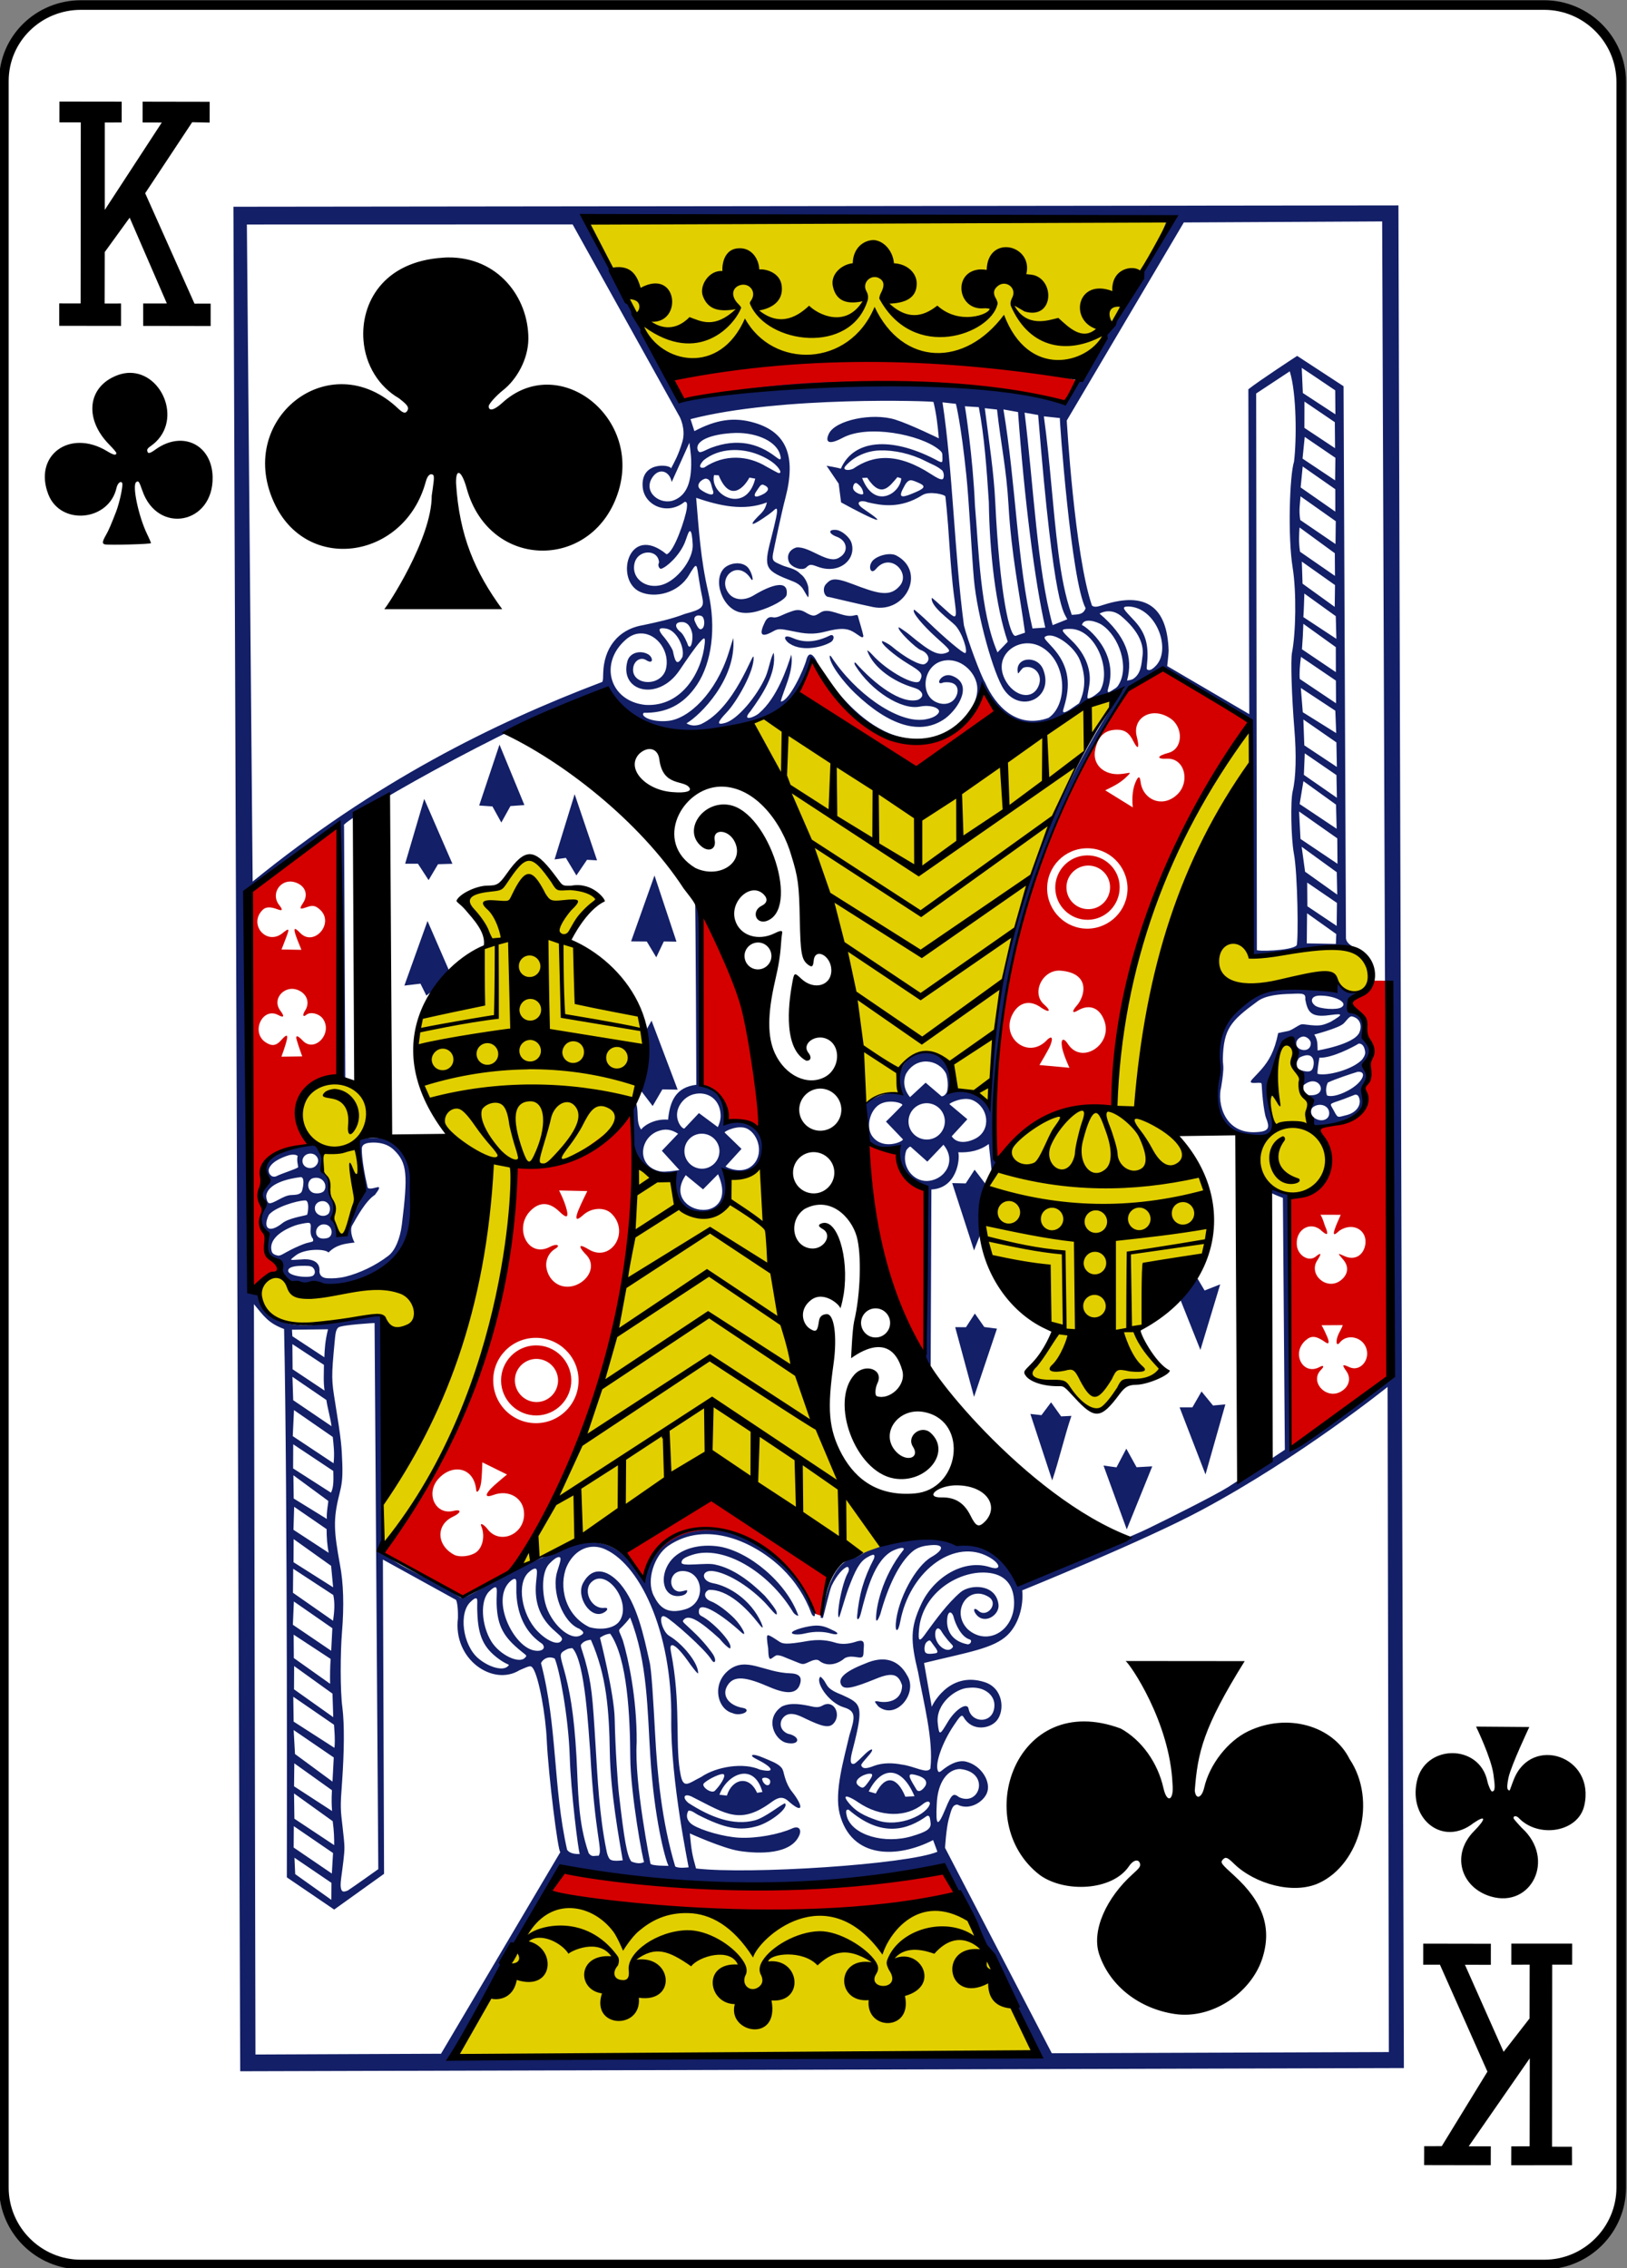 <?xml version="1.0" encoding="utf-8"?>
<!-- Generator: Adobe Illustrator 18.1.1, SVG Export Plug-In . SVG Version: 6.00 Build 0)  -->
<svg version="1.1"
	 id="svg4423" inkscape:version="0.48.2 r9819" sodipodi:docname="KC.svg" xmlns:sodipodi="http://sodipodi.sourceforge.net/DTD/sodipodi-0.dtd" xmlns:cc="http://creativecommons.org/ns#" xmlns:rdf="http://www.w3.org/1999/02/22-rdf-syntax-ns#" xmlns:svg="http://www.w3.org/2000/svg" xmlns:inkscape="http://www.inkscape.org/namespaces/inkscape" xmlns:dc="http://purl.org/dc/elements/1.1/"
	 xmlns="http://www.w3.org/2000/svg" xmlns:xlink="http://www.w3.org/1999/xlink" x="0px" y="0px" viewBox="287.6 147.8 169 235.6"
	 enable-background="new 287.6 147.8 169 235.6" xml:space="preserve">
<rect x="287.6" y="147.8" width="169" height="235.6" fill="#808080" stroke="none"/>
<title  id="title3001">Vectorized Playing Cards 1.0</title>
<sodipodi:namedview  inkscape:snap-global="false" inkscape:window-width="942" inkscape:snap-bbox="true" inkscape:document-units="px" inkscape:window-height="1036" inkscape:window-x="960" inkscape:pageopacity="0.0" inkscape:window-y="0" inkscape:window-maximized="0" inkscape:current-layer="CropMarks" inkscape:pageshadow="2" inkscape:snap-page="true" id="base" pagecolor="#ffffff" showgrid="false" inkscape:cx="272.45299" inkscape:zoom="1.4142136" inkscape:cy="501.42303" borderopacity="1.0" bordercolor="#666666">
	</sodipodi:namedview>
<g id="layer1" inkscape:groupmode="layer" inkscape:label="KC">
	<g id="g3931" transform="translate(-735.7,-760.445)">
		<g id="g4858" transform="translate(-1318.198,540.769)">
			<path id="rect6969-7" fill="#FFFFFF" stroke="#000000" stroke-width="0.997" d="M2349.9,368h152c4.4,0,8,3.6,8,8v218.7
				c0,4.4-3.6,8-8,8h-152c-4.4,0-8-3.6-8-8V375.9C2341.9,371.5,2345.5,368,2349.9,368z"/>
		</g>
		<g id="g3440" transform="matrix(0.151,-0.003,0.003,0.151,965.017,1197.839)">
			<g id="g3454" transform="translate(346.104,401.331)">
				
					<path id="path3450" sodipodi:nodetypes="cccccccccccccccccccccccccccccccccccccccccscccccccccsscscccccccsccccscsccccccc" inkscape:connector-curvature="0" fill="#E2CF00" d="
					M880.8-2143l-401.6-6.3l49,97.7c104.5-7.2,195.8,3,291,8.1L880.8-2143z M599.5-1809c-0.5,0.5-16.8,4.4-15.2,8.1
					c40.6,91.9,58.1,166.4,73.9,260.3c9.1-7.1,23.6-6.5,23.6-6.5c-6.5-34.9,37.5-38.3,37-2c8.4,2.1,17,2.3,24.5,11
					c5.5-102.2,44.4-207.2,93.3-279.5c-54.4,20.2-134.8,71.9-134.8,71.9S636.4-1774.3,599.5-1809L599.5-1809z M927.5-1791.3
					c-73.3,66.8-105.3,255.5-100.2,258.2c-92.6-5-122.7,96.6-43.6,153.2c-3.4,10.6-11.4,19.1-17.7,28.4c8.2,4.9,17.2,6.1,26.2,7.3
					c6.7,8.3,13.2,17.8,20.7,18.7c8.2-4.9,14.1-12.3,20.9-18.5c8.4-2,16.8-4.1,24.8-7.6c-6.8-10-15-20.1-15.1-29.4
					c70.8-47.8,62.6-114.9,0.4-150.4c21.1-112.3,49.9-183.7,82.7-234.3L927.5-1791.3z M430.7-1714.5c-9.3,4.3-14.4,13.5-21.1,20.8
					c-9.1,0.2-17.9,3.2-26.6,6.8c0,0,20.2,29.2,18.9,30.7c-68.4,42.8-69.2,107.5-5.3,151.3c9.1,92.2-72.1,236.2-75.9,231.9
					l-0.8,30.1c55.6-59.1,88.7-167.7,96-257.4c111.2-5.1,117.4-112.4,41.8-154.3c-5.8-5.5,19.9-30,19.9-30
					c-6.2-6.4-16.9-7.4-26.2-8.3C445.4-1699.9,440.4-1707.1,430.7-1714.5z M899.1-1630.5c15,35.3,73.2-6.1,82.9,12.6
					c7.8,10.7,25.4,12.1,24.8-5.6c-2.9-17.7-14.4-21.8-60.6-15.1c-17.5,2.6-24.7,4.1-24.4-3.8
					C910.1-1657.2,899.4-1637.6,899.1-1630.5z M951.4-1578.4c-12.9-0.3-16.1,50-16.3,65.2c-38.5,58.1,75.4,53.8,27.5-11.4
					c1.9-8.4-5.8-22.2-5.5-28.2C953.2-1553.5,951.9-1576.3,951.4-1578.4z M294.6-1561.7c-20.2,0.1-42.7,18.1-11,45.5
					c2.1,0.8-1.2,6.3-0.3,15c8.7,19.9,5.6,49,12.6,44.6c8-5,15-26.6,13.9-57c-0.1-2-2.6-4.1-2.1-6.3
					C326.4-1549.5,311.3-1561.7,294.6-1561.7L294.6-1561.7z M500-1501c-7.2,98.3-33.3,194.3-89.6,276.9
					c47.5-20.9,93.7-48.2,138.3-71.6l101.9,66c6-2.5,10.2-3.7,14.2-7.5c-46.1-70.5-58.8-170.9-77.6-261.9c-8,5.4-22.9,7.9-22.9,7.9
					c-1.7,31.4-34.8,40.9-40.7-0.2L500-1501z M249.4-1429.4c-11,0.5-19.9,27.5,11.2,32.2c22,3.5,50.3-6.7,64.2-1.4
					c15.7,26.3,31.1-11.6,9.5-18.3c-23.2-7.1-71,9.3-76-5.6C255.7-1427.6,252.4-1429.5,249.4-1429.4z M427.6-999.4l-64.5,108.7
					l398,5.8l-49.8-106C712.3-992,537.1-973.7,427.6-999.4z"/>
				
					<path id="path3446" sodipodi:nodetypes="cccccccccccccsssssccccccsscccccccccccscsscccccssccssssssssssssssscssscssccsscscccccccscssscccscscssccccccscccccccsccccccccccccccccccccccccccssscccssssccccccssscccccccscsssscssccscsscsssccsscccscccccsccssscsscccccccccccccccc" inkscape:connector-curvature="0" fill="#D40000" d="
					M535.6-2042.1l6.2,15.6c85.7-8.6,175.3-17.5,264.5,7.2c0,0,6.8-14.1,6.8-15.1C730-2057.4,543.3-2055.8,535.6-2042.1z
					 M617.7-1823.7l80.3,54.3c0,0,39.5-26.7,56.4-38l-9.8-15.1c-36,75.1-95.2,13.9-117.2-22.3C627.4-1844.7,620.9-1831,617.7-1823.7
					z M835.6-1793.7c5.6,0,8.7,2.3,11.4,8.1c3.1,6.5,4.3,5,2.4-3.2c-3-12.8,10.7-20.8,23.3-12c9.1,6.3,8.4,21.2-1.7,23.7
					c-8.2,2-8.4,4.2-1.3,4c12.8-0.4,15.9,16.8,6.5,25c-10.7,9.4-23.9,2.3-24.8-9.8c-0.5-3.4-1.2-3.4-2.4-1.5
					c-3.3,5.5-3.8,12.7-3.3,19.3l-18.7-12.1c6.8-3.2,11-5.1,16-10.1c0.7-0.7,1.1-1.1,1.1-1.4c0-0.5-2.1,0.2-5.9,0.5
					c-11.4,1-20.1-6.6-17.5-17.3C822.9-1789.8,827.7-1793.7,835.6-1793.7L835.6-1793.7z M746.1-1498.6c21.1-23.1,47-37.7,82.4-34.8
					c6.5-98.5,42.6-185.6,99-263.5l-59.5-37.5l-24.5,14.1C783.6-1739,745.8-1635.1,746.1-1498.6z M299.2-1738.4
					c0,0-41.4,29.7-60.7,44.1l-4.7,272l5.3,1.9c0.4,0.6-0.4-4.1,2.1-6.1c2-1.7,5.2-3.6,7.1-4.2c5.3-1.8,5.6-5.3,0.8-8.4
					c-3.8-2.4-5.1-6.1-4.6-12.1c0.4-4.2,0.2-5.2-1.5-8.1c-2.1-3.6-2.3-8.2-0.2-12.9c0.9-2.2,0.8-2.8-0.7-5.7
					c-1.9-3.8-2-7.8-0.5-12.2c0.6-1.7,1.1-5.3,1.1-8.1c0-10.8,9.1-17.8,25.7-19.8c6.5-0.8,6.7-1,3.8-6.5
					c-16.1-30.9,21.8-46.1,24.5-41.1L299.2-1738.4z M813.5-1712.6c15.3,0.1,27.5,12.6,27.5,27.8c-0.1,15.3-12.6,27.5-27.8,27.5
					c-15.3-0.1-27.5-12.6-27.5-27.8C785.8-1700.4,798.2-1712.7,813.5-1712.6z M813.6-1707.7c-12.2-0.1-22.2,9.8-22.3,22
					c-0.1,12.2,9.8,22.2,22,22.3c12.2,0.1,22.2-9.8,22.3-22.1C835.8-1697.6,825.9-1707.6,813.6-1707.7z M814.1-1700.7
					c8.3,0.1,15,6.8,14.9,15.1c-0.1,8.3-6.8,15-15.1,14.9c-8.3-0.1-15-6.8-14.9-15.1C799-1694,805.8-1700.7,814.1-1700.7z
					 M265.2-1700.6c1.1,0,2.3,0.2,3.5,0.6c6.8,2.3,9.1,8.4,5.3,14.1c-3,4.4-2.7,4.8,2.5,3.1c4.1-1.4,6.1-0.9,9.3,2.3
					c9.3,9.6-5.2,25.2-14.3,15.4c-4.5-4.9-5-3.5-2,4.8c1,2.6,2.6,6.8,2.6,6.8l-13.7-0.5c0,0,2.3-5.4,3.3-8c2.5-6.2,2.6-7.1-2.4-3.2
					c-11.3,8.6-23.6-6.8-13.2-16.4c2.1-2,5.5-2,10.1-0.1c3.4,1.4,3.8,0.5,1.3-2.8C252-1691.5,257.3-1700.7,265.2-1700.6z
					 M548.4-1670.4c-6.3,36.3-2.5,87.6-3.2,114.9c14.8,3.2,14.8,13.2,16.8,25.9c7.3-2.3,22.8,8.7,25,7.8
					C589.3-1558.8,572.3-1666.6,548.4-1670.4z M793.8-1628.8c21,2.1,16.6,18.3,10.2,24.8c-3,3.4-2.6,4.9,0.8,3
					c9-5.2,16-1.1,18.7,8.1c4.6,16-16.5,29.1-25.5,14.8c-3-4.9-5-3.8-4.3,1.2c0.4,4.9,4.9,15,4.9,15l-20.6-2.3
					c0,0,6.5-10.4,7.7-13.2c2.4-5.8,1.2-7.5-3.3-2.8c-13.2,11.6-30.8-4-22.1-19.5c4.3-7.7,11.9-10,20-3.7c5.4,3.7,6.7,2.2,1.8-2.3
					C773.1-1613.7,781.4-1630,793.8-1628.8L793.8-1628.8z M264.6-1626.8c0.2,0,0.5,0,0.7,0c1.8,0.1,3.6,0.6,5.4,1.7
					c5,3,6.4,8.7,3,13.6c-1.9,2.8-1.4,4.6,0.8,2.8c2.9-2.4,9.3-0.7,11.7,3.3c6.2,10.1-6.5,23-14.4,14.4c-3.5-3.8-4.7-3.9-4.4-1.5
					c1.1,4.5,3.8,12.3,3.8,12.3l-14.3-0.1c0,0,3.2-8.1,4.1-12.2c0.6-3.2-0.7-2.8-4.2,1c-3.4,3.7-6.4,4-10.6,1.1
					c-10.3-7.1-1.6-24.7,9.2-18.5c3.7,2.1,4.3,1,1.4-3C251.8-1618.7,257.3-1626.5,264.6-1626.8L264.6-1626.8z M1008-1617.7
					c-23.6,23.5-16.1,9.5-5.7,27.9c-0.2,12,6.6,21.6,0.7,40.5c-1.9,3.7-2,5.4-1.1,9.2c-2.1,20.9-19,20.3-35.4,23.3
					c2.7-0.2,25,43.2-18.3,45.7l-3.1,174.1l68.9-48.6l5.3-271.8L1008-1617.7z M497.2-1536.3c-19.5,12-47.1,42.4-81,35
					c-6.3,108.5-43.7,191.9-96.1,263.2c17.3,10.8,36.4,23.6,54.2,32c15.4-7.5,23.9-10.6,39.1-22.6
					C476.5-1321.9,498-1424.8,497.2-1536.3z M656.4-1513.1c2.3,55.8,10.2,108.9,38.4,151.9l4.4-118.5c-10.3-2.7-18.7-9.6-21.2-28.6
					L656.4-1513.1z M446-1484.5l19.4,0.8c0,0-4.6,8.7-6.6,13.5c-2.4,5.9-1.4,7.1,3.2,3.1c5.9-5.3,15.1-5.6,19.8-0.7
					c12.6,13.1-1.3,33.8-16.3,24.2c-6.4-4.1-7.5-2.8-2.5,2.9c9.9,9.5-0.9,22.7-12.6,22.5c-8.4-0.2-13.8-7.1-14.3-14.6
					c-0.2-4.7,2.3-9.3,6.3-11.6c4.3-2.3,1.3-3.9-3.4-1.5c-15.2,7.8-24.8-13.2-13.2-24.8c6.7-6.7,13.6-5.9,20.2,0.8
					c4.6,4.7,6.2,4.3,5-1.1C449.7-1477,446-1484.5,446-1484.5L446-1484.5z M969.2-1457.4l13.9,0.3c-1.4,3.4-3.3,6.8-4.4,10.2
					c-1.3,3.7-0.4,4.1,3.3,0.7c9.7-6.2,19.8,0.4,17.5,10.5c-1.6,7-7.5,10.3-14.3,7.1c-5.9-2.8-4.1-1.7-0.8,2.6
					c4,5,2.8,10.6-2.6,14.3c-9.6,6.5-21.9-4.9-15.4-14.4c3.8-5.6,2.1-5.1-1.3-2.4c-5.1,3.6-12.6-1.8-12.6-9
					c-0.4-10.5,10.3-16.1,17.5-8.6c3.5,3.1,4.4,2.7,2.9-1.7C971.5-1450.9,971.1-1454.3,969.2-1457.4z M968.4-1381.4l14.6,0.2
					c0,0-0.2,1.1-2.6,5.3c-2.7,4.9-2.4,10,0.4,6.6c4.7-5.8,14.6-3.9,17.7,3.3c3.6,8.4-3.9,17.5-11.5,13.8c-4.9-2.4-5.3-1.9-2,2.9
					c3.1,4.7,1.6,10.4-3.7,13.5c-10.4,6.3-22.4-7-13.7-15.1c2.3-2.2,1.7-3.3-1.1-1.8c-11.4,5.9-19.4-9.6-9.5-18.3
					c4.2-3.7,7.4-3.4,14.1,1.5c2.1,1.5,2.6,0,1.1-3.8C969.6-1379.7,968.4-1381.4,968.4-1381.4z M427.6-1383.5
					c16.2,0.1,29.3,13.3,29.2,29.5c-0.1,16.2-13.3,29.3-29.5,29.2c-16.2-0.1-29.3-13.3-29.2-29.6
					C398.1-1370.5,411.3-1383.6,427.6-1383.5z M427.8-1378.3c-13.3-0.1-24.2,10.6-24.3,23.9c-0.1,13.3,10.7,24.2,24,24.3
					c13.3,0.1,24.2-10.7,24.3-24C451.8-1367.3,441.1-1378.2,427.8-1378.3z M427.9-1369c8.2,0.1,14.8,6.7,14.8,14.9
					c-0.1,8.2-6.7,14.8-14.9,14.8c-8.2-0.1-14.8-6.8-14.8-15C413-1362.5,419.7-1369,427.9-1369z M389.5-1298.6l16.8,8.7
					c0,0-8.1,6.3-11.4,9.6c-4.1,4.2-3.9,6.2,1.7,4.3c10.6-3.8,21,2.4,20.9,13.3c0,14.5-17.4,21.2-25.4,10c-2.4-3.3-5.3-4.7-4.2-2
					c2.6,6.5,0.8,14.8-4.1,18c-4,2.6-11.1,3.2-14.7,1.4c-12.3-6.7-12.6-20.9-0.6-26.3c6-2.7,6.2-5.3,0.4-4
					c-12.3,2.8-19-12.1-10-22.1c9.6-10.5,24.7-8.1,26,7.9c0.2,2.9,2.2,0.8,3.2-3.5C389-1286.6,389.5-1298.6,389.5-1298.6z
					 M546.9-1271.5c0,0-62.8,34-60.9,35.5c0.4,0.2,13.3,19.3,13.3,19.3c32.2-69.1,104.8-9.9,115.8,26c2.6,1.7,3,1.2,5.7,2.5
					c0.3-2.5,5.9-27.2,5.9-27.2L546.9-1271.5z M442.2-1017c-3.2,3.8-13.8,14.7-12.5,15.1c90.8,21.4,184.8,21.9,280.8,13.5l-6.8-23.2
					C608.6-989.5,442.2-1017,442.2-1017L442.2-1017z"/>
				
					<path id="path3444" sodipodi:nodetypes="cccccccccccccccscccssccccscccccccscsscccsscccssscccccsscccccccccccsssccccccssscccccscccccccccscsccccssscssscssccscsccccccsssccsccscccascccccccsscccccccscssccccssccccccccccccccssscscccccccccccccccccccccsccscccccccccccccsscccssccscsccsscccsccccscsscccccccsccccccccccccccscccccccsscccsscccsccccccscccsccssccccccsccsccccsscssscscsccccccscccscsccssssscssccsssssccccsccsscccsccccsccccscccscsscccscscsssccssccccccccccccccccccscccccscccscccscccccscccccsccccccccccccccccccccsccssscsscscccccscccccsccssscccccccccccccccccccccscccccccccscccccccccsssccccsccscsccccscsccscsccccsccccccccccscccccccccccccccccscccccccccscccscccccsccscssscccccccccscsssssssscccssscssccsccsccccccccsccscscccscscsccccsscscsccsccccscccccsssccccssccsssssssssscccccccsccccsssscccccscccccccccccccccccccccsccccsscccsccccsccscscccscccccccccccccccccssssccccccccscccsccssccccccccccccccsccccscccsscccsccccscccscsccccccsccccccccccccccccccscccsccccsccscccccscccccccscccccsccccscccccccsscccccccccccccccccscccsccsscsccsscsccscccscccccssccsscccccscccsccscssccscccscccsccssccscsccsccsccsccsccccsccscccscccccscccccssccscccccccccccscccccscccccsccssccsscssccsccccccccccccccccccccccccccccccsccscccccsssssccssscccscsssccccccccccscccscccsccccccscsccccsssscsccsccsccccscsscccccscccscccscccscccsccccccccccccccsccccccccccccccccccsccccccccccccccccccc" inkscape:connector-curvature="0" fill="#131F67" d="
					M235.5-2165.4L214.7-883.2l800.2,13.7l21.7-1280.9L235.5-2165.4z M478.7-2151.3l399.1,6.6c-19.7,48.2-75.2,123.9-72.7,124.1
					c-82.7-15.4-168.2-24.2-264.3-5.6L478.7-2151.3z M244.5-2153l224,4.4l71.1,134c0,0,4.1,8.4,1.4,16.9c-3,9.4-5.6,13.5-8.2,18.3
					c0.3-2.7-21.1-5.9-19.7,12.6c1,12.5,16.6,19.9,28.6,10.5c1.9-0.2,1.8,1.7,1.4,4.7c-1.2,7.1-9.3,29.7-14.5,31.1
					c-26-22.3-36.3,17.2-18.7,25.5c10.2,4.8,26.3,1.4,33.9-11c5.9-9.4,5.2-7.8,6.8,3.8c0.6,4.3,1.4,9.3,1.9,11.6
					c1.4,7-0.2,8.4-12,11.3c-9.6,3.5-19.2,5.3-29,7.2c-17.9,2.6-27.3,15.9-28.1,32.3c-0.2,3.5-0.1,5.2-0.8,6.2
					c-76.2,27.2-157.4,65.6-243.1,132.5L244.5-2153z M745.8-1828.1c-2.8-4.7-11.4-29.2-13.7-39.4c-5.6-49.4-5.6-107.8-11.7-153.7
					l9.2,1.2c0,0,3.2,13.3,6.2,49.2c1.5,17.8,2.6,54.8,3.8,71.8c1.8,25.3,12.3,65.8,19.2,76.2c11.1,16.9,34.5,6.5,27.2-13.3
					c-3.8-10.3-19.4-9-17.5,1.7c0,1.9,1.5-1.4,3.8-3.2c6.8-2.4,14.2,4.7,10.1,13.1c-5.1,10.7-19.5,5.4-24-8.2
					c-5.4-16.3,14.2-28.1,28.4-17.8c15.9,11.4,15.4,39.2,2.2,47.7C767.1-1795.4,752.6-1811.7,745.8-1828.1L745.8-1828.1z
					 M799.4-1806.5c-0.9-0.5,0.1-2.2,1.2-6.2c4.4-15,2-26.8-7.5-38c-5.3-6.2-7.3-7.4-4.4-8.4c6.1-2.3,19.2,7.7,22.7,17.2
					c3.4,9.4,4.1,19-1.2,29.5C806.6-1810.2,801-1805.8,799.4-1806.5z M816-1816.2c0-1.7,1.4-7.3,1.7-10c1.3-10.5-3.4-21.2-12-29.7
					c-7.1-7.1-7.8-7.9-0.9-7.8c17.8,0.1,28.5,29,20,43C822.8-1818.5,816.3-1814,816-1816.2z M831.3-1825.6
					c5.7-24.4-17.6-41.2-18.1-40.5c1.3-5.5,10.7-2.1,13.8,0.1c11.8,8.3,18.3,29.5,10.7,41.3c-0.8,1.4-1.8,2.3-3.2,3
					c-2.5,1.5-4,2.7-4.4,1.7C829.7-1820.8,831.2-1824.4,831.3-1825.6L831.3-1825.6z M624.3-1909.4c2.6-2.4,3.2-2.4,8-0.5
					c14.8,5.9,26.9-4.5,23.6-15.9c-1.2-4.1-6.7-8.7-10.2-9.1c-5.6-0.7-5.8,2.3,0.2,4.7c7.4,2.9,8,10.8,1.4,14.3
					c-7.8,5-20.2-8.4-29.4-7.5c-4.4,1.2-7.4,5.3-5,10.4C615-1909.5,621.6-1907.2,624.3-1909.4z M607.8-1911.4
					c-5.1-2.5-7.1-2.5-6-8.1c0.8-3.7,6.5-28.6,9.3-38.2c8.1-28.8,1.4-45-19.9-51.9c-14.4-4.7-26.9-2.7-41.8,4.8l-2.5-8.3
					c62.2-14.9,167.7-9.1,167.3-8.5c1.9,8.4,2.6,16.7,3.2,25.1c0,0-19.6-10.1-29.8-13.5c-15.8-5.2-41-0.4-45.7,8.7
					c-2.6,5.1-1.4,8.6,9.4,3.1c17.7-9,53.2-1.1,65.6,9.1c2.9,2.3,2.7,2.9,2.7,5.6c0,4.1,0.2,4.4-5.4,1.2
					c-29.7-16-55.4-14.7-64.6,5.3c-2-0.7-9.8-2.2-9.8-2.2l8.1,12.5l1.4,12.9c0,0,13.5,7.8,20.9,11.2c7.4,3.3,3.2-0.2-5.8-6.6
					c-6.5-4.8-1.2-6.2,3.2-4.3c9,2.3,22.2,5.2,37.7-4.2c4.8-2.9,15.7-0.1,15.8,1.3c0,0,1.2,11.4,2.2,35c0.5,11.2,1.5,25.8,2.2,31.8
					c2,18.1,2.6,19.2-6.7,10.3c-3.2-3-8.4-7.9-8.4-7.6c-1.4,5.6,12.5,15.7,15.7,19.2c4.8,5.3,8.6,18.4,6.5,19.2
					c-1.3,0.5-14.4-11.1-24.7-21.5c-3.8-3.9-9.6-9.1-9.8-9c-2.2,1.4,6.4,11.5,14.5,19.1c9.5,8.9,10.5,9.7,7.3,10.9
					c-6,2.3-11.4-0.8-25.6-13.1c-1.4-1.2-6.8-5.2-7.1-5c-1.4,1.7,11.7,14.7,14.8,15.9c5.6,2.1,7.1,7.6,2.6,9.7
					c-3,1.4-13.9-5-22.7-12.8c-1.6-1.4-5.9-3.8-6.2-3.5c-1.8,1.1,8,9.9,17.3,15.8c9.2,5.8,10.6,7.2,8.1,11.8
					c-2.3,4.7-22.4-6.8-32.4-18.4c-2.1-2.5-3.8-3.5-3.4-2.7c4.2,12.4,18.6,21.5,29.4,25.2c2,0.7,4.7,1.5,5.9,2.6
					c3,2.5,2.3,5-1.1,6.5c-11.7,3-29.7-11.4-42.4-26.3c-1.5-0.7-0.6,1.3-0.2,2c10.5,17.6,31.2,31.3,43.7,29
					c7.4-1.3,13.2,1.1,13.2,3.5c0,2-4.1,5.2-12,5.6c-17.9,0.9-45.5-19.3-61.3-44.5c-0.5-0.8-1.1-1.1-1.1-0.6
					c-0.5,5.3,9.3,18.4,17,26c22.7,22.5,44.4,30.4,61.7,18.4c9.8-7.2,19.4-23.4,5.2-29.1c-7.5-3-12.6,7.3-6,4.4
					c8.6-0.8,10.4,3.7,9.2,8c-2.3,7.2-9.6,8.3-15.4,5c-10.2-5.8-7.5-24.8,5.8-27.8c12-2.6,22.2,7.7,23.4,17.3
					c1.8,15-15.4,30.8-28.9,34.5c-46.4,12.7-81-52-81.1-53.4c-2.2-4.5-5-6.9-6.8-1.7c-2,7.5-12.9,29.3-18.4,29
					c1.9-7.8,9.5-20.6,7.9-32.1c-3.2,9.3-10.2,29.2-22.8,39.7c-3.2,2.9-12.8,6.1-6.1-1.3c8.1-10.8,18.7-25.7,16.8-39.9
					c-2.2,3.2-3.5,11.1-5.9,16.4c-6.2,13.2-19.6,28.7-28.2,31.1c-6.4,1.7-5.7-0.4,0.9-7.1c7.1-7.1,19.9-28.4,19.3-37.8
					c-0.3-4.1-13.5,35.1-37.1,45.5c-6.3,2.2-9.9-0.8-9.9-0.8c9.3-5.1,35.1-29.6,33.3-58c0,0-1.4,4.2-3.5,10.5
					c-9.2,26.9-28,44.4-42.4,45.6c-11.5,1-19.5-3.8-16.6-5.9c14.9,0.5,27.2-4.5,37.1-18.8c10-14.6,14.1-38.2,8.8-63.4
					c-4.8-22.7-5.6-43.1-7-64.9c16.3,5.9,32.6,9.9,48.6,4.1c-1.7,6.5-4.4,7.2-8.7,12c-3.1,3.5-2.1,4.4,9.9-3.8
					c3.5-2.4,4.8-4.3,5.4-3.6c1,1.1-0.8,7.8-4.4,21c-5.6,19.8-4.3,21.3,14.7,29.1c3.5,1.5,4.8,2.9,6.1,4.4c0.6,0.7,3.6,6.4,3.9,6.6
					c0.7,0.5,0.6-5.7,0.3-7.3c-0.9-4.2-3.2-7.4-5.1-8.7C616.6-1909.3,611.3-1909.7,607.8-1911.4L607.8-1911.4z M963.5-1644.2
					l0.6-20.7l19.8,14.7l-0.4,6.8L963.5-1644.2z M929.1-1640.5l7.1-382.5c0,0,15.7-9.9,23.4-14.8c4.5,15.3,3.8,47.8,1.7,62.2
					c-3.2,9.3-5.4,51.3-2.4,72.7c2.4,17.1,1.3,45.2-1.6,58.6c-1.1,5.3-0.8,30,0.6,52.8c1.1,17.5,0.4,33.3-2,42.4
					c-1.8,7.1-1.7,32.7-0.1,42.6c2.5,14.5,2,61,0.7,63.5C953.2-1639.2,927.4-1639.2,929.1-1640.5z M967.9-2040
					c0,0,15.3,10.6,22.7,15.9l-0.2,16.5l-22.1-15.1L967.9-2040z M735.7-2018.2l9.6,0.8c3.4,20,4.6,42.7,5.6,65.4
					c-0.2,35,3.3,72,11.1,96.3l-7.2,7.2c-11.4-28-11.5-71.7-13.5-101.4C740.6-1983,735.9-2017.9,735.7-2018.2L735.7-2018.2z
					 M969.3-2016.8l20.6,14.6l-0.2,17.9l-20.8-14.4L969.3-2016.8z M749.4-2016.6l8.4,1.1c2.1,23.7,5.6,39.8,6.6,65.9
					c1.2,33.7,6.5,61.5,9.6,87.9l-6.3,2c-4.3,1.9-10.6-29.4-12.4-92.5C754.8-1971.3,752-1992.8,749.4-2016.6L749.4-2016.6z
					 M762.2-2015.5l10,2c3.2,59.9,9.1,116.3,15.8,148.6l-8.8,0.4C769.4-1910.6,769.8-1963.9,762.2-2015.5L762.2-2015.5z M776.7-2013
					l9.3,1.8c8.3,137.1,15.2,135.5,17.2,140.9l-10.1,3.8C783.1-1906,782-1961.5,776.7-2013L776.7-2013z M816-1877.7
					c-1.7,4.6-5.4,4.1-9.6,4.4c-4.3-12.6-6.7-27.7-8.3-42.4c-3.5-32.4-4.4-62.6-8.2-94.5l11,1.4
					C800.5-2008.6,806.4-1896.5,816-1877.7L816-1877.7z M580.9-2002.9c14.5,1,26.5,7.8,27.5,17.4c0.2,2.2-1.4,1.1-3.4-0.5
					c-12.3-9.9-26.5-13.2-43.8-7.3c-3.8,1.3-6.8,3.3-8.6,3c-1.5-1-1.9-3.3-0.7-5.3C556-2002.1,573.7-2003.4,580.9-2002.9z
					 M546.8-1984.4c0,15.1-3.8,23.3-11.8,26.6c-9.6,4-21.7-5.3-15.5-15.2c4.7-7.5,12.3-5,13.6,2.9l12.7-26.8
					C545.8-1996.8,546.9-1988.2,546.8-1984.4L546.8-1984.4z M989.8-1977.7l-0.5,15.5l-22.1-15.4l1.8-14.9L989.8-1977.7z
					 M592.8-1987.9c10.9,4.6,14.9,10,15.2,12.4c-0.7,1.7-1.7,0.5-9.7-4c-12.3-7.8-28.4-9.4-42.7-0.1c-3.5,0.6-3.8-1.4-0.2-5.1
					C566.3-1993,581.3-1992.7,592.8-1987.9z M676.7-1989c9.7-0.1,21.2,2.6,30.9,7.8c4.3,2.3,8.1,3.7,10.9,6.2
					c2.3,1.2,2.3,6.3,0.7,6.7c-1.5,0.2-3.8-1.1-7.5-3.6c-23-15.6-39.7-14.1-53.4-5c-0.8,0.5-3.1,1-4,0.9c-2.6-0.2-2.7-1.3-1.6-2.6
					C659.1-1985.7,668.5-1989,676.7-1989L676.7-1989z M967.2-1972.2l22.1,16.1l-0.3,15.4l-23.5-17.1L967.2-1972.2z M562.3-1974.3
					l3.2,0.2c7.2,18.7,17,9.3,21.1,2l4,0.8C584-1946.7,558.8-1960.2,562.3-1974.3L562.3-1974.3z M556.6-1972
					c3.7,0.5,3.5,4.7,4.6,7.8c2.5,6.8-7.3,0.9-8.9-0.8C549.6-1968,553.6-1971.7,556.6-1972z M667.6-1970.4c9.3,14.9,15.1,6.3,20.8,0
					l2.6,0.9c-0.9,10.5-18.9,21.4-26.9-0.8L667.6-1970.4z M697.4-1968.1c1.1,0,3.1,0.8,5,1.7c5.3,2.3,5,3.8-1,6.3
					c-9.5,4-12.7,4.4-9.8-1.4C693.2-1964.2,694.4-1967.7,697.4-1968.1L697.4-1968.1z M660.6-1966.6c2.3,1.8,3.8,3.8,4.1,6.8
					c0.2,2.2-7.1-0.5-7-4C657.9-1965.9,659.1-1967.7,660.6-1966.6z M595.8-1967.1c4.7,1.9,4.1,4.1,0.8,6.2c-6.1,3.2-8.7,2.5-4.7-2.7
					C593.7-1966,594.1-1967.1,595.8-1967.1z M965.3-1951.7l23.9,17.6l-0.5,15.7l-23.9-17C963.8-1942.2,964.9-1946.7,965.3-1951.7
					L965.3-1951.7z M545-1936.1c1.1,0.1,1.5,3.8,1.7,9.4c0.2,9.3-9.4,22-19,26.2c-11.6,5.1-23.7-2.6-21.4-13.7
					c2.1-10.2,16.6-10.3,17-0.8c-1.4,2.5,0.5,4.6,1.3,4.4c3.8-0.9,12.7-8.7,16.6-17.5c1.5-3.5,2.4-7,3.4-7.8
					C544.7-1936.1,544.9-1936.1,545-1936.1z M964.2-1930.3l23.9,18.2l-0.2,15.6l-23.7-17.1C963.3-1920.6,963.8-1925.5,964.2-1930.3
					L964.2-1930.3z M669.2-1911.8c-1.9,3-0.5,8.6,3.4,4c9.9-11.1,23.6,3.3,16,12.1c-7,8-15.3,5.2-32.8-1.9
					c-12.8-5.2-14.8-3.5-18.1-0.1c-2.7,2.9-1.4,8.8,2,8.8c10.4,2.6,19.3,5,30.1,7.5c22.7,5.1,37.3-23.9,16.6-35.2
					C681.3-1919.2,671-1916,669.2-1911.8z M568.4-1910.5c-9,7.8-2.2,28.9,10.8,31.1c2.7,0.5,6.8,0.5,11.5-0.8
					c9.3-2.5,19.4-7.7,19.9-10.8c2.2-14.3-19.5-1.9-22.4-0.2c-6.8,4-13.9,3.3-17.5-1.7c-7.9-11.1,6.9-23.4,15.4-9.8
					c2.2,3.5,1.5-2.3-0.8-6.2C582.2-1914.6,573.3-1914.4,568.4-1910.5z M965.3-1906.8l22.5,16.6l-0.5,15l-21.8-16.4L965.3-1906.8z
					 M966.6-1884.8l21.3,16l0.1,15.6l-22.4-15.4C966.1-1874.2,966.3-1879.5,966.6-1884.8L966.6-1884.8z M845.2-1878.3
					c19,0.7,29.1,29,18.9,40.5c-3.1,3.4-5.4,4.3-6.8,2.9c-0.3-0.3,0.2-3.4,0.5-6.9c0.8-11.3-1.4-19.1-9.5-27.8
					C842.3-1876.3,840.1-1878.3,845.2-1878.3z M611.3-1878.7c-3.6,1.2-7.5,3.7-10.4,3c-2.9-0.7-4.3,0.8-5.5,2.9
					c-4.5,8.7-3.2,11.4,5.5,6.7c4.1-2.3,5.6-1.4,16.5,0.9c7.8,1.7,13.1,1.6,20-0.1c8.6-2,13.7-2.1,18,0.4c4.3,2.5,7.1,5.8,7.4,3.2
					c-0.5-3.1-2.9-11.1-3.5-13.8c-0.3-1.3-2.4-0.2-4.4-0.1c-7.1,0.4-15.4-6.2-21-2.9c-4.4,2.6-5,3.3-11-0.4
					C618.3-1881.6,615.2-1880,611.3-1878.7z M840.1-1872c12.6,11,15.7,20.6,14.3,28.4c-0.8,5.6-1.3,12-6.9,15.3
					c-1.1,0.5-2.6,0.8-4,0.9c4.7-16.1-0.2-30.6-18-46.4C830.7-1876.4,836.1-1875.4,840.1-1872z M549.9-1878c0.6,0,1.2,0.2,1.8,0.4
					c2.2,0.8,2.5,6.6,0.7,8.4c-1.8,1.8-3.2,0.2-5.1-4.4C545.9-1876.3,547.5-1878.1,549.9-1878z M538-1873.7c4.7,0,6.4,4.4,7.1,7.8
					c0.6,2.9-0.5,11.7-2.9,8.6c-0.5-1.9-3-7.9-5-9.5C532.8-1870.4,533.3-1873.7,538-1873.7z M524.7-1869.7c0.7,0,1.6,0.1,2.6,0.3
					c7.3,1.4,12.6,13.2,10.8,19.7c-4.1,7.1-5.3,2.2-6.5-4.3c-1-2.7-3.8-6.9-5.6-9.2C522.2-1867.7,521.7-1869.7,524.7-1869.7z
					 M965.5-1864l22,16.5l-0.3,17.2l-23-16.2C964.8-1852.5,965.2-1858.3,965.5-1864L965.5-1864z M510.1-1866.4
					c10.9,0.2,20,13.2,16.3,25.4c-4.5,12.7-25.7,9.6-22-3.2c1.1-3.6,5-6.2,8.7-3.8c5.3,3.5,4.8-2,1.4-4c-5.2-3.1-12.6-1.4-14.3,4.5
					c-6.1,20.8,20.5,28.4,35.6,7.1c5.5-7.8,11.4-16.1,14.8-19.6c2.9-3.2,3.5-2.8,3,1.4c-2.3,19.3-16.3,43.3-41.5,41.4
					c-24.5-2.9-31.8-29.1-12.8-45.1c3.2-2.7,6.5-4,9.7-4.1C509.4-1866.4,509.8-1866.4,510.1-1866.4z M640.5-1862.7
					c-9.1,4.2-17.3,5.6-26.1,1.6c-6.5-3-6.5,0.1-3.7,2.7c8.1,7.1,23.1,4.3,29.7,0.5C642.5-1859.1,643.3-1862.8,640.5-1862.7
					L640.5-1862.7z M987.1-1824.5l-0.2,15.6l-24.6-17.2c-0.3-3.8,0.2-9.4,1.1-15.2L987.1-1824.5z M962.9-1819.9l23.4,16.1l0.3,15.4
					l-22.7-14.8L962.9-1819.9z M964.2-1798.2l22.4,16.2v16.9l-22.1-15.3L964.2-1798.2z M411.1-1791.9l-14.8,41.6l9.1,0.8l5.9,11.2
					l6.5-11.2l9.6-0.5L411.1-1791.9z M964.7-1774.9l21.5,15.4v15.6l-22.4-16.2L964.7-1774.9z M963.4-1755.8l22.1,16.6l0.1,16.6
					l-25.1-17.5L963.4-1755.8z M462.1-1756.8l-14.7,44.6l7.8-0.9l7,12.2l7.5-10.6l6.9,0.5L462.1-1756.8z M358.6-1755.6l-14,44.3
					l8.8,0.2l7.1,11.4l6.7-10.8l9.9-0.1L358.6-1755.6z M960-1735l25.9,19l-0.2,17.5l-25.1-17.6L960-1735z M985.1-1692.7v15.4
					l-21.8-16.2l-2-17.2L985.1-1692.7z M515.9-1699.8l-17,45l10.8,0.3l6.3,11l5.4-10.8l8.7,0.3L515.9-1699.8z M964.6-1686l20.2,14.4
					l-0.5,15.8l-19.9-13.9L964.6-1686z M572-1510.6l-11.4-11.5c-0.2-0.9,9.7-5.4,15.6-2.3c7.8,4.1,11.6,18.4,2.6,25.7
					c-7.1,5.8-17.8,0.6-18-0.1L572-1510.6z M562-1529.3c0.6-17.4-8.5-22-16-25.7c0,0,1-110,1.2-113.3c0,0.5-1.7-12-1.9-12.7l0,0
					l-1.8-0.5c0.1,11.1-1.6,125.5-1.7,126.2c-14.1,1.4-18.4,10.8-19.9,23.6c-11-1.1-18.4,5.4-18.6,6.5c-4-5.6-0.8-13.8-3.8-19.8
					c-10.5,34,8.1,54.9,24.8,53.3c2,32.9,38,39.6,37.6-0.3C605.6-1493.5,591.6-1534,562-1529.3z M359.2-1671.6l-16.8,44.1l11.1-1.1
					l3.9,8.3c18.1-15.3,26.6,9.1,18-11.9L359.2-1671.6z M959.7-1580.2c2-0.1,4.7,1.8,5.2,4.3c0.2,7.5-9.8,5.6-10,0.9
					C954.7-1578.4,957.8-1580,959.7-1580.2z M965.3-1531.3c4.4-3.5,11.3-1.4,11.3,4.1c0,4.7-5.5,6.2-9.7,3.5
					C963.6-1525.8,963.5-1529.6,965.3-1531.3L965.3-1531.3z M965.7-1518c23.8,2.3,41.8-13.5,34.5-25.3c6.5-7.9,1.4-12.6,3.3-17.2
					c5.2-5.1,1.1-16.3-0.1-16.4c-0.8-15-5-17-11.4-25.1c-1.9-2.3,4.6-4.4,7.2-8.4c-6.6,2.4-13-2.6-12.9-3.8l-2.7-3.5
					c-44.2,1.1-83.8,3.4-83.5,63.2c-6.8,25.3,3.4,48.1,34.3,41.8c6.8-5.9,2.6-14.7,1.9-18.9c-2.4-11.6,0.8-19,1.7-24.4
					c2.9-16.6,15.5-31.9,16.3-5.7c2.2-3.2,1.2-3.8,4.8-5c8.5-2.9,8.4,5.6,6.5,9.1c-1.1,1.7-2.9,1.6-4.5,1.4
					c-2.5-0.4-5.6-1.4-5.6-2.3c-0.8,2.7,4.3,7.9,3.7,10.4c-0.8,2.4-1.1,2.2,1.1,0.7c10.8-7.4,17.1,9.7,1.7,7.5
					C969.3-1535.8,957.9-1524.3,965.7-1518z M951.8-1609.7c8.4-0.2,10.4-0.3,9.9,4.1c1.4,8.1,3.4,12,13.9,11.3
					c10.7-1.1,14.1-1.7,3.2,4.4c-5.5,2.3-7.2,2.7-13.6,2c-6.5-0.8-5.9-1.4-9.7,0.8c-2.1,1.2-4.4,2.6-6,2.9c-2.5,0.4-6.9,1.3-6.9,1.3
					c-2.8,12.5-6.7,18.8-12,24.7c-7.5,8.2-11.3,9.6-2.3,9.2c3.3,0.3,1.7-1.4,2.9,12.2c0.4,4.7,1.2,10.3,1.9,12.1
					c2.3,6.2,2.5,9.3-6.5,9.6c-22.4,1.2-27.1-20.6-23.9-31.6c0.3-1.7,1.4-7.5,1.7-12c0.2-2.5-0.3-4.7-0.2-7.2
					c0.9-20.7,5.9-26,24.6-39.1C934.4-1609.1,944.4-1609.7,951.8-1609.7z M971.4-1608.1c10.3,0,20.2,5.1,15.1,8.3
					c-3.2,2-14.8,0.9-18-1.4C964.5-1604.3,966-1608.1,971.4-1608.1z M511.9-1600l-4.2,7.1l-5,33.6l0.6,6.8l8.2,11.2l6.9-11.3
					l10.5,0.4L511.9-1600z M993.4-1593.4c6.6,1.5,6.8,7.6,5,11.3c-3.9,8.1-28.9,11.7-28.9,11.7c-0.2-3.5,0.5-6.9-2.1-11
					c0,0,16.7-4,20.2-7.1C990-1590.7,991.5-1593.4,993.4-1593.4L993.4-1593.4z M997.9-1574.6c2.4,0.1,3.7,1.9,4.2,5.4
					c0.3,1.9-0.5,3.5-2.1,5.6c-6.5,6.8-24.4,11.1-30.8,9.3c-0.5-0.6,0.8-7.8,1.4-11.1C979.2-1564.9,993.8-1572.2,997.9-1574.6z
					 M743.3-1537.5c-8.3-12.4-27.2-11.1-25.1-10.2c0.4-10.5-1.1-25-17.1-26.9c-16-1.6-24.8,19.5-18.8,28.6c-9.9-4.3-24.9,5.7-25,6.7
					c-1.3,0-13.2,29.9,21.1,32.1c2.9,14.2,8.1,21.2,19,27.3l-2.1,115.9l3.8,5.3l2.9-121.4c17.6-0.5,20.2-20.5,19-25.2
					c7.8,0.5,15-0.9,21.1-5.3l1.7,19.9c0,0,4.3-6.9,3.5-10.6c-5.3-113.9,38.4-236.2,94.1-314.9c2.9-3.3,3.9-7.3,5.3-7.3
					c13.3-6.8,21.7-11.4,21.7-11.4c21.5,10.9,59.8,36.9,59.8,36.9l-2.7,162.2c-0.6-1.6,72.5-6.6,71.3-4.7c0,0-6.3-2.6-6.3-6.9
					l5.9-379.4l-31.5-21.5c0,0-26.6,16.6-34,22.3l-3.8,223.4l-55.8-34.2c0,0,1.1-7.9,1.2-10.5c-0.3-30.5-15.1-41-43.7-32.6
					c-3.8,1.1-6.5,2.1-8.4,0.5c-11.3-35.3-14.8-127.6-14.8-127.6l83.2-134.6l136.4,2l-8.4,520.5l-0.9,273l-70.7,49.3l2.6-174.7
					c0,0-9.9-5-12.5-5.3c-1-0.1-2.3,2.1-0.5,3.2c2.6,1.7,8.8,4.1,8.8,4.1l-2.1,173.2c0,0-27.5,17.7-39.7,25
					c-9.1,5.4-37.9,19.2-55,27.1c-6.6,3.1-13.3,5.5-13.9,6c-23.3,9.4-44.1,15.9-63.5,25.7c-13.3,5.1-12.6-0.2-15.4-4.5
					c-27.1-27.9-62.7-30.3-91.8-18.2c-4.5,1.6-10.1,2.9-13.8,5.4c-1.1,0.8-3,1.7-4.2,1.9c-2.6,0.5-5.3,1.6-7.7,3.4
					c-4.2,3.2-7.1,8.5-9.6,13.8c-1.5,3.2-6.2,18.5-6.9,23.1c-0.2,0.8,1.4,0.6,1.5,0.7c0.2,0.3,4.8-18.5,6.5-22.1
					c3.8-7.5,8.4-12,10.8-12.7c1.1-0.2,2,1.6,0.5,4.2c-3.1,5.3-5.7,16.6-6.5,21.7c-0.8,4.7-1,8.5-0.1,8.7c0.2,0.2,4.6-14.2,6.6-19.3
					c5.2-13.2,8.4-18.7,13.2-21.4c4.9-2.8,6-2.4,5,0.7c-7.5,13.9-10.7,24.5-12.4,39.4c-0.3,3,1.2,3.1,2.6-1.8
					c4.3-15.7,10.1-36.7,23-42.8c5.5-2.3,7.9-2.2,7.3-0.5c-15.7,18.9-19.9,40.2-19.9,47.1c0,2.3,1,1.9,3-3.1
					c5.6-18.9,13.5-34.8,22.8-42.5c3.6-3,7.8-3.8,11.4-4.1c10.8-1.1,11.1,2.9,1.6,8.1c-10.8,6-23.6,28.3-25.3,45.2
					c-0.6,5.9,1.5,6.5,3.1-1.3c7-33.6,36.3-55.3,59.3-44.5c10.3,4.9,12.1,11.4,3.1,8.3c-18.2-6.2-38.9,6.4-47.7,24.4
					c-8,16.3-8,24.9-3.1,47c3.2,20.4,9.8,46.5,7.1,66.3c-2.6,3.8-10.5-1.8-19.9-3.2c-5.6-1.2-12.6-1.6-18.6,0.5
					c-5.2,1.9-8.1,2.3-9-0.5c-0.3-0.9,4.1-5.2,6.1-7.6c3.2-3.8,1.4-4.4-3-0.4c-2.2,2-6.8,6.7-8.1,6.9c-2.7,0.5-2.8-2.6-0.5-10.4
					c8.4-30.2,6.3-30.8-6.8-37.2c-13-5.3-8.8-7.7-14.5-12.8c-4.1,3.1,5,18,15.6,21.4c8.7,2.8,7.5,7.2,3.5,19.2
					c-4.2,16.7-11.3,38.8-7.8,53.9c7.4,31.5,39.3,31.5,63.9,19.4l2.8,8.1c-20.8,8.3-129.7,13.2-166.2,8.2
					c-2.6-9.9-2.9-12.5-3.8-24.2c0,0,22.4,10.7,33.6,12.7c14.1,2.5,35.7,3.1,41.6-9.8c1.8-3.8,0.1-7-4.8-4.9
					c-9,3.8-24.4,6.5-36.7,5.6c-10.4-0.8-25.1-5.3-31.4-9.3c-3-1.9-5.5-5.5-3-9.9c2.1-0.5,4.8,2,6.5,2.9c18.5,9.9,28.7,11.9,41,8.5
					c9.3-2.6,22-12.3,19-15.2c-3.2,1.1-13.7,9.5-20.9,11.3c-14.8,3.6-30.4-2.7-45.5-12.9c-4.7-4.2-2.4-7.1,3.3-3.8
					c22.7,12,32.1,19.9,54.3,4.1c5-3.5,7.7-3,10.5-0.8c11.1,10.5,11.3,4.7,3.2-6c-1.9-2.4-3.5-5.9-4.5-9.5c-0.8-2.6-0.9-5.3-2.4-7.1
					c-2.6-3-7.1-4.6-12.4-7c-7.6-3.5-10.2-2-4.6,0.9c9.9,5,14.5,10.3,2.3,7.3c-11.1-5.3-29.8-2.8-40.6,4.3
					c-8.4,3.9-12.1,8.1-13.9-1.1c-3.7-19.2,0.8-45-4-78.5c-0.9-6.4-2.1-10.5-0.8-11.3c1.7-1.1,5.9,3.1,11.1,10.7c2.3,3.5,7,10,7,8.7
					c0.3-7.1-10.4-20.5-19.3-26c-4.9-2.9-8.1-16.3-2.4-13.2c4.4,2.3,26.8,22.8,31,30.1c2,3.4,3.7,1.3,1.7-2.7
					c-1.2-2.4-6.5-9.4-11.6-14.6c-9.1-9.3-10.2-8.9-8.4-10.7c3.6-3.6,11.1,1.3,24.2,13.7c3.4,4.4,7.8,8.4,7.3,6.2
					c1.4-3.4-11.7-18.1-19.6-22.1c-1.5-1-1.7-2-1.5-3.8c0.9-6.8,16.1,3.5,28.7,15.5c4.7,4.5,0.9-3.8-4.5-9.6
					c-4.3-4.5-11.2-10.2-16-12.1c-4.7-2-4.9-6.2-1.1-7.8c12.9-0.3,25.8,13.1,33.6,23.6c2.1,2.9,4.1,5.1,2-0.3
					c-7-16.3-22.1-25.7-32.5-27.8c-8.5-1.7-8.2-9.4-0.2-8.4c8.8,1.1,23.2,9.4,35.2,22.1c3.5,3.7,9.3,12,8.2,7.1
					c0-1.3-3.7-6.5-7.9-11.5c-9.9-10.2-21.4-19.3-33.7-22.1c-5.8-1.7-23,1.2-23.1-1.8c0-2.2,1.9-3.5,7.4-5.2
					c21.4-6.6,52.2,12.3,68.6,40.7c1.2,2,3.5,2.9,3.6,2.5c-7.8-23.1-32.9-44.5-53.1-48.5c-13.8-2.5-27.8,0.8-34.6,9.9
					c-7.7,10.3-5,24.4,6.2,23.5c5.9-0.5,5.5-3.8,5.3-3.8c-0.4-0.4-3.8,1.1-5.9,0.7c-7.6-1.7-6.5-15.5,4.7-13.9
					c12.9,1.8,14.2,22.2-0.2,26.2c-13.4,3.7-18.1-2.5-21.6-9.8c-5.1-10.7,1-27.5,10.5-33.9c26.6-17.7,59.5-1.7,78,16.8
					c9.1,9.2,15.7,19.9,19.7,31.5c1.1,2.7,3,2.6,2.3-0.3c-25-68-103.7-76.8-116.4-25.4c0,0-0.5,1.6-7.8-9.3
					c-11.9-17.7-30.2-22-53.1-10.5c-23,8.1-30.9,13.4-46.8,21.3c-2.3,0.8-17.2,10.5-19.5,8.4c-22.1-15.4-41.5-20.8-52-31.9
					c0.4-2-0.8-32.3-0.8-32.3l3.2-130.3c0.2-1.3-11.9,0.6-32,3.3c-53.4,9.6-48.2-18.4-55.2-20.5c-3.7-0.8-3.5,0.8-2.4-99.7
					c0.3-29.2,0.8-80.4,1.1-114c0.2-33.5,0.8-61.5,1.1-62c0.3-0.6,3.4-3.1,6.8-5.5c13.2-9,20.5-14.4,49.4-35.4
					c6.5-4.7,8.2-5.6,8.2-5.6c2,60.4-2.2,123.7-1.7,175.6l2.4,0.1l2.6-174.2c-4.9-1.4,113.4-67.4,177.9-88.2c1.2-0.4,4.2,1,4.2,1
					c35.8,45.8,132.8,34.2,141.7-20.5c15.4,33.8,84.4,100.2,118.2,22.6c0,0,11.2,22.7,21.1,24.5c22.4,3.5,25-0.1,75-23
					C782.6-1737.7,749.6-1647.5,743.3-1537.5L743.3-1537.5z M713.7-1559.5c1.1,3.8,1.5,8.7,0.3,12.6c-1.5,3-3.7,2.9-3.7,2.9
					l-10.8-9.6l-10.9,9.7c0,0-6.4-6.8-2.6-15.8C693.2-1572.3,708.8-1569.7,713.7-1559.5z M996.8-1555.2c7-0.3,3.2,7.7-7.2,12.9
					c-6.5,3.3-12,4.1-14.3,2.9c-1.2-3.8-0.1-7.2,0.8-8.8C980.5-1550.3,992.7-1554.1,996.8-1555.2L996.8-1555.2z M543.7-1549.3
					c7.8,0,14.4,5.6,14.4,15.5c0,4-2.1,7.9-2.1,7.9l-12.8-9.9l-10.2,10.4c-1.7,0.5-7.7-7.1-3.3-15.4
					C532.9-1546.6,538.3-1549.3,543.7-1549.3z M731.7-1540.9c10.8,5.2,12.4,20.5,1.7,26.2c-5.1,2.7-13.1,4.1-16.7-1.7l11-11.5
					l-12.1-10.6C715.1-1539,725.1-1544,731.7-1540.9L731.7-1540.9z M994.6-1539.5c1.9,0,2.3,0.8,2.9,2.6c1.4,5-2.6,10-9.3,11.4
					c-6.2,1.4-5.6,2.1-8.5-3.5c-2.3-4.4-2.9-4.2,0.8-5.6C984.8-1535.9,989.4-1537.5,994.6-1539.5z M683.1-1538.4
					c0,0-7.9,7.8-11.4,11l11.4,12.4c0.5,1.5-13.6,7.5-20.8-2.2c-4.7-6.3-1.7-18.1,5.2-22.1C674.5-1543.2,684.4-1539.6,683.1-1538.4z
					 M699.8-1539.5c6.9,0.1,12.4,5.6,12.4,12.6c-0.1,6.9-5.6,12.5-12.6,12.4c-6.9-0.1-12.5-5.7-12.4-12.6
					C687.3-1534,692.9-1539.5,699.8-1539.5z M528.6-1521.9l-11.4,11.5l11.8,13.5c0,0-9.6,1.4-13,0.7c-16.4-3.5-14.4-22.7-1.6-27.6
					C519.9-1525.8,523.9-1525,528.6-1521.9z M308.6-1522.5c0,0,1.7,24.9,3.5,33.4c-1.5,9.6-7.9,16.1-11,26c-1.6,4.4-7.4,10.2-8.4,4
					c-3.9-7.8,0.2-17.2-3.1-22.8c-1.6-5.1-1.1-8.1-2-13.5c-2.4-4.4-4.4-6.5-3.9-10.5c-0.3-17.6-4.7-14.2-12.6-12.9
					c-6.5,2-15.2,2.6-20.3,6.3c-11.2,7.5-5.3,12.1-9.7,23.8c0.5,5.2,1.8,7.1,0.8,11.4c-4.7,20.9,3.2,19.3,2.9,19.6
					c-3.4,4.7,0.5,15.7,2,15.1c9.6,2.6,5.9,9.5,9,13.2c3.1,3.7,2.9,5.5,16,6.1c23.7,2.3,61.6-0.4,70.3-29.2
					C348.1-1493,356.3-1528.8,308.6-1522.5z M544.8-1521.6c6.7,0.1,12,5.5,12,12.1c-0.1,6.7-5.5,12-12.1,12c-6.7-0.1-12-5.5-12-12.1
					C532.7-1516.3,538.1-1521.7,544.8-1521.6z M318.9-1520c4.5,0.1,9.8,1.1,14,5.3c9.1,9.1,9.4,17.2,4.5,51.6
					c-1.4,9.6-5,17.7-9.6,21.1c-9.3,6.9-20.5,11.7-29.7,13.8c-4.9,1.1-9,1.1-12.3,0.9c-3.5-0.1-5.6-1.8-5.7-4.7c1-8-7.2-9-12-8.6
					c-8.4,0.2-9.3,1.1-4-2.9c6.1-4.5,19.9-4.3,22.5-1.5c5.5-5.3,11.1-5.8,18.1-6.5c-1-1.5-3.3-7.6-1.7-11.4
					c3.7-6.2,9.9-17.2,16.3-21.1c6.4-8.1,1.1-4.4-2.9-4.4c-2.2,0-2-0.7-2.3-2.2c-1.4-6.4-3.4-18.3-3.2-25.4
					C311.2-1519.4,314.5-1520,318.9-1520z M279-1512c2.4,2.2,2.3,5.3-0.3,7.5c-3,2.5-8.8,1-8.8-3.9
					C270.4-1513.3,276.1-1514.5,279-1512z M699.5-1486c-10.2,0.3-18.2-10.7-14.2-21.4c2.2-2.9,3-2.4,3-2.4l11.3,10.5l11.3-11.4
					C719.9-1499.6,711.8-1486.6,699.5-1486z M266.7-1511.8c-0.9,3.2,0.2,6.3,0.2,7.8c-2,1.4-10.6,3.7-15.3,5.9c-3.2,1.1-5.4-2-5-4.7
					c1.3-5,8.9-8.2,14.3-9.7C262.7-1512.9,265.5-1513,266.7-1511.8z M268.3-1497.2c3.1-0.3,2,6.4,0.8,9.8c-1.2,2.4-4.6,2.3-7.7,2.4
					c-5.4,0.2-12.3,6.2-15.2,5.2c-1-0.5-1.6-3-1.7-4.7C245.4-1493.4,260.3-1496.4,268.3-1497.2L268.3-1497.2z M284.4-1487.5
					c-1.1,1.5-4.4,2.1-7.1,1.4c-4.5-1.4-5-7.8-1.1-10C283.2-1498.4,287.3-1491.7,284.4-1487.5z M732-1493.1l-6.3,9.3l-9.3-0.4
					l14.1,46.6l7.4-17.9c1.1-8.3,2.4-16.6,3.4-24.9L732-1493.1z M533.3-1493.3l11.7,10l10.5-10.2c7.3,17.2-1.7,24.8-11,24.3
					C534.2-1469.6,523.4-1479.6,533.3-1493.3z M270.9-1481.1c3.8-0.7,2,9.6,1.4,9.9c-2.4,0.8-12.9,2-17.3,5.6
					c-9.5,7.1-13.4,2.6-8.9-6.1C250.3-1476.8,265.5-1481.1,270.9-1481.1z M282.8-1480.4c4.1-0.3,7,4.4,4.4,8.7
					c-3.5,3.2-9.5,0.7-9.4-3.9C277.8-1478.4,280.1-1480.3,282.8-1480.4z M276.1-1454.6c0.5,2.4-0.3,1.7-4.7,2.9
					c-2.4,0.7-6.2,2.2-10.2,4.1c-5.9,2.8-7.5,4.4-9.6,4c-1.7-0.4-3.5-1.1-4-2.8c-1.9-6.6,3.6-13.2,16.3-17.6
					c2.6-0.9,7.3-1.6,8.9-1.7C277.1-1465.8,272.4-1459.3,276.1-1454.6z M283.7-1464.4c6.1,0,7,8.1,2.5,9.4
					C275.5-1452.4,276.7-1464.5,283.7-1464.4z M275.6-1434.9c1.7,1.7,1.9,4.4-0.1,5.7c-3.5,1.7-16.9-0.1-16.9-3.8
					c0-2.5,4.5-3.2,8.7-3.2S274.3-1436.2,275.6-1434.9z M882.1-1418.2l-11.4,14.6l14.1,37.5l14.5-44.8l-10.8,4L882.1-1418.2z
					 M255-1393c0.2,114.6-5.6,377.1-5.6,377.1l32.1,22.8l34.8-23.9c1.4-82.6,2.2-139.6,3.5-216.1l49.7,28.7c0,0,1.5,2.3,1.1,12.6
					c-4.1,28.4,23.2,47.6,41.7,36.6c7.1-2.9,7.7-3.3,9.2-1.1c4,6.2,8.1,32.6,8.5,49.4c0.7,25.3,6.2,77,7.8,77.4l-84.8,137l-127.6-2
					l9.2-516C241.1-1402.4,244-1397.3,255-1393L255-1393z M730.2-1394.2l-6.3,9.3l-7.4-0.2l12,48.2l16.7-46.6l-8.7-1.3L730.2-1394.2
					z M312.4-1020.3c0,0-16.2,11.1-21.3,14.3c-2.7,1-4,1.1-4.6-1.4c-0.8-3.2,0.7-9.1,2-18.9c1.2-9.1,1.2-9.6,0-22.6
					c-1.3-13.5-1.5-14.1,0.2-32c1.8-19.9,2.5-39.3,1.2-51.2c-1.3-11.4-0.7-37.4,0.8-51.9c1.8-17.8,1.7-33.3-0.5-46.2
					c-3.7-23-4.2-31,0.5-48.2c1.7-6.4,2.6-9.9,2.5-20.7c-0.2-12-0.3-16-4.1-42.7c-2.2-15.4-2.3-17.5,0.5-41.8
					c0.6-4.9,0.8-8.1,2.7-9.7c2.2-1.8,25-2.6,25-2.6L312.4-1020.3z M260.4-1392.4l24.8,0.2c-2.1,7.7-2.6,13.6-2.9,19.2l-21.7-14.9
					L260.4-1392.4z M260.5-1382.5l21.4,14.7c-0.1,6-0.7,11.7,0.1,17.7l-21.7-15.1L260.5-1382.5z M260.1-1360l23,16.4
					c0.8,6.2,2.6,12.5,3.2,18.1l-26-18.4L260.1-1360z M1013-1338.1l-8.2,457.4L773-884.5l-70.6-142.7c0,0,1-12.9,2.9-19.6
					c2.3-8,3-9.7,6.1-10c8.1,4.4,17.5-1.1,20.4-7.2c3.6-7.6-3.2-19.4-13.8-22.2c-4.7-1.2-9.9,0.8-15.3,4.7c-3.1,2.5-3.8,2.8-4.4,0.5
					c-1.3-5,3.5-18.4,11.6-30c4.5-6.4,5.8-8.2,7.1-5.7c5.6,10.1,17.9,8.3,22.7,2.7c5.8-6.7,5-22.2-7.8-26.6
					c-25-8.6-37,16.4-36.7,16.3l-4.7-30.3c30.4-6.8,47.9-9,57.7-18c7.7-7.1,11.6-19.5,10.8-30.6c0,0,84.7-32.4,124.5-52.8
					C952-1290.9,1013-1338.1,1013-1338.1L1013-1338.1z M885-1337.5l-6.5,10.8l-8.8-0.2l16.9,46.5l14.6-47.9l-8.5,0.6L885-1337.5z
					 M260.7-1337.1l26.3,19c0.5,6,1.1,11.3,0.2,18.1l-27.7-19.2L260.7-1337.1z M781.4-1332.1l-6.8,8.7l-7.6-1l14.1,46
					c4.8-13.1,9.3-31,14.1-44.1l-7.1,0.2L781.4-1332.1z M259.7-1313.6l27.2,18.9c0,5.6,0.2,11-1.9,14.9l-25.7-17.2L259.7-1313.6z
					 M832.5-1299.2l-7,12.7l-8.9-1.4l15.1,44.2l18.4-43l-10.8,0.4L832.5-1299.2z M259.4-1292.3l23.6,18.1c0.3,0.2-1.5,8-1.2,12.4
					l-22.5-14.5L259.4-1292.3z M259.5-1270.6l22,15.8c-0.1,5.8,0.2,11.3,1.1,16.3l-23.9-16.3L259.5-1270.6z M258.7-1248.4l25.4,18.9
					l1.1,14.8l-26.9-17.8L258.7-1248.4z M471-1237.9c24.6,9.7,46.8,57.3,44.9,118.3c-1.4,42.4,10.2,103,9.9,102.3
					c0,0-7.2,0.8-9.2-0.8c-8.7-31.3-11.1-64.2-12-91.3c-0.8-22.7-1.6-44.8-2.9-50c-3.7-18.3-7.7-39.7-19-53.7
					c-8.9-10.6-19.2-12.6-25.6-1.1c-5.3,9.5,5,25.6,14,20.5c2.2-1.1,3.5-3.2,0.7-3.2c-9.2,1.2-15.1-11.7-9.2-17.6
					c10.5-10.5,27.8,13.7,19.3,26.6c-3.8,5.6-13.4,6.4-21,4.1c-16.9-8.6-20.7-28.8-14.8-42C450.8-1235.8,460.4-1241.7,471-1237.9
					L471-1237.9z M441-1232.4c2,0.2,0.5,3.8-1.4,9.6c-4.7,13.8,3.1,35.5,14.4,40c3.4,2.4,3.2,3.2,0.8,4.5c-7.5,4-20.8-8.8-24-22.8
					c-2.3-10.2-1.5-22.1,3.5-27c2.7-2.7,4.8-4.1,6.2-4.3C440.7-1232.4,440.8-1232.4,441-1232.4L441-1232.4z M258-1228l27.2,18.6
					c1.1,5.6,0.5,11.6-0.5,17.7l-27.2-19.8L258-1228z M424.3-1224.8c2,0,1.2,3.4,0.5,9.6c-1.6,14.4,2.6,25.1,12.7,34
					c4.2,3.8,5.4,5,3.5,6.8c-2.7,2.7-10.2-1.1-16-7.5c-10.6-11.5-13.8-33-5.1-40.5C421.8-1224,423.2-1224.8,424.3-1224.8
					L424.3-1224.8z M730.8-1216c11.8-0.2,21.6,4.6,22.4,19c1.1,21.1-18.7,32.2-32.1,19.9c-12-12.4,0.8-31.2,14.8-22
					c7.1,4.7-1.7,14.8-7.4,9.3c-2.6-2.5-3.8-1-2,1.8c5.4,8.5,16.6,1.7,16-5.6c-1.3-14.5-19-14.7-25.9-9.2
					c-9.3,7.6-17.6,18.8-23.9,27c-5.1,7.1-6.2,6.9-5.2-2C690.1-1201.3,712.3-1215.6,730.8-1216L730.8-1216z M410-1218
					c1.9,0,1.1,2.6,1.1,9.6c0.4,17.8,7.7,29,17.1,35.4c3.1,3.6-1.1,6-7,4.1c-13.6-4.5-26.9-34.2-15.1-46.6
					C407.7-1217.1,409-1218,410-1218z M396.6-1212.5c1.9-0.1,0.8,3.8,0.8,11.3c0.1,15.7,4.7,23.3,16.2,33c3.7,3.2,4.2,2.9,2.6,4.5
					c-4.1,4.5-17.5-2.3-23-11.7c-6.6-11.3-7.3-28.1-0.8-34.3C394.2-1211.4,395.6-1212.4,396.6-1212.5L396.6-1212.5z M383.2-1205.2
					c1.6,0.1,0.6,2.9,0.8,9.6c0.2,16.4,3.8,24.5,14.1,32.4c6.4,4.9,8.1,3.5,6,5.3c-3.5,3.2-13.1,0.2-20.1-6
					c-10.5-9.3-13.1-31.8-4.2-39.2C381.3-1204.5,382.4-1205.2,383.2-1205.2z M258-1205.5l26.1,18.9l-1.1,15.5l-26-18.4L258-1205.5z
					 M720.4-1166.9c-10.8-2.4-14.7-10.3-13.2-19.1c0.5-2.9,2.3-4.6,4-0.7c1.4,6.2,5.3,14.7,10.9,16.5
					C724.4-1169.4,722.4-1166.3,720.4-1166.9L720.4-1166.9z M489-1189.9c11.5,30.9,10.6,64.3,12,96c1.8,42.1,8.7,70.5,11,75.3
					c0,0-11.9-0.1-12.4-1.8c0,0-10.1-55.9-7.8-83.5c0.8-30.9-4.7-58-8.1-70.3C480-1185.1,479.6-1178,489-1189.9L489-1189.9z
					 M257.4-1182.7l25.1,17.2c-0.5,5.7-0.7,11.4-0.7,17.1l-24.6-18.2L257.4-1182.7z M600-1177.1c0,0.9,3.6,1.8,9.4,0.5
					c6.4-1.4,12.8-1,17.6,0.5c5.2,1.5,5.8-0.2,1.1-2.3c-2.3-1.1-5.9-3.4-11.4-3.4C611.3-1181.8,600-1179.1,600-1177.1z
					 M703.2-1175.6c0.6,1.1,2.5,3.8,4.1,5.8c3.2,3.8,4.1,3.9,2.6,5.4c-3.5,3.5-10.6-1.8-11.3-8.4
					C698.1-1177.6,700.6-1180.6,703.2-1175.6z M475.1-1179c11.5,17.2,12.5,57,12.1,85.3c-0.3,25.4,7.4,72.3,8.1,72.1
					c-2.5,1.4-5.8,0.8-8.8-0.5c-3-4.1-4.6-15.3-7.5-45.6c-0.8-7.8-2-32.7-2-52.7c0-17.6-9-56-9-56S471.7-1179,475.1-1179L475.1-1179
					z M461.7-1175.1c10.3,24.5,11.6,48.5,11.5,77.7c-0.1,27.6,5.3,60.1,7.4,74.4c-3.7,0.3-7.5,0.5-9-1.1c-1-1.4-1.7-3.5-2.1-6.2
					c-4.4-23.9-5.1-49.9-6-71.9c-1.4-34-1.8-42.4-6.2-59.5c-2.6-9.6-3.5-9.5-1.4-11.3C457.4-1174.5,460.4-1175.1,461.7-1175.1
					L461.7-1175.1z M583.5-1166.9c0.1,11.3,1.6,6.7,5.6,5c3-0.2,5.4,1.5,10.9,3.7c7,2.8,6.4,3.6,11.4,1.3c3.1-1.4,5.6-1.9,7-0.7
					c5.7,4.8,13.3,2.3,17.6-1.4c3.3-1.7,6.9-0.7,9.7-0.3c4,0.5,3-2.1,3.6-7.2c0.5-4.5-1.2-5-5.9-3.5c-4.8,1.4-9.6,1.6-13.7,0.2
					c-10.5-3.5-18.4-1.5-23.6-0.8c-12.5,1.7-13.1,0.5-15.9-1.4c-2.1-1.4-5.5-3.9-6.7-3.8C582.4-1176,582.8-1171.9,583.5-1166.9
					L583.5-1166.9z M694-1169.9c1.2-0.6,1.7,1.1,3.3,3.2c2.7,3.6,3.5,5.3,1.1,5.6c-6.1,0.8-7.6,0.1-7.4-3.7
					C691.3-1167.7,692-1168.9,694-1169.9L694-1169.9z M448.9-1169.6c8.8,9.3,10,60,10.8,70.9c2,59.2,7.5,67.8,4.4,72.2
					c-3.4-0.2-4.6,1.1-6.8-1.9c-7.2-21.8-6.3-44-7.1-66.7c-1.1-30-3.8-46.2-7.7-61.1c-2.6-9.9-2.6-10.1,2.6-12.7
					C446-1169.4,448-1169.6,448.9-1169.6L448.9-1169.6z M436.6-1162.7c3,7.2,8.7,40,9,68.2c0.2,22.4,4.7,66.2,5.6,66.5
					c-3.2,0.2-7.1-0.5-8.7-3c-8.9-43.3-4.9-85-15.4-128.7C427.9-1161.7,431.6-1165.1,436.6-1162.7L436.6-1162.7z M257.3-1161.1
					l26,19.5l0.2,16.2l-26.6-19.7L257.3-1161.1z M650-1155c-15.1,5.5-19,10.2-16.7,14.4c1.9,3.5,7.8,2.4,23.9-3.8
					c12-4.7,15.7-2.5,17.9,5c-0.4,11.1-11.1,12.1-17.1,10.5c-2.6-0.2-2.2,0.1,0.5,3.6c12.1,9.9,27.5-8.7,20.3-20.8
					C673.1-1157.2,663.1-1160.5,650-1155z M556.3-1152.5c-12.5,9.4-8.5,26.9,1.7,29.7c2.8,1.5,7.1,0.9,8.8-0.2
					c1.6-1,1.6-2.6-1.6-3.2c-9.5-1.8-14.8-8.9-10-15.9c4.6-6.8,12.9-5.3,28.6,1.9c13.6,6.2,19.6,4.5,21.4-2.6c0.8-3.1,0-6.1-6.6-6.5
					C580.3-1150.2,568.5-1161.6,556.3-1152.5z M720.5-1122.4c-0.7-5-9-0.1-14.5,8.7c-5.5,8.7-6.1,9.9-6.9,0.8
					c-1.4-13.5,12.9-23.9,21.7-24c10.5-1,17.4,5,17.5,11.8C738.4-1111.7,722.4-1111.9,720.5-1122.4L720.5-1122.4z M256.3-1140
					l27.6,19.8c0,0,0.8,10.3,0,15.9l-27.7-18.6L256.3-1140z M592.1-1126.6c-12.3,8-5.5,23.2,3,25.1c9,2,9.7-4.3,0.8-6.3
					c-4.7-2-5.9-6.5-3.9-10c4.4-6.8,12.2-2.2,16.7,0.1c10.1,5,15.3,6.9,18.6,3.6c5.8-5.8,1-16.5-6.6-12.9c-2,1-3.6,1.9-7.9,0.8
					C606.2-1127.8,598.3-1129.5,592.1-1126.6L592.1-1126.6z M256.1-1117.1l27.2,19.4l-1.2,16.6l-25.4-19.5L256.1-1117.1z
					 M256.1-1094.2l25.5,19c-0.5,7-0.4,9.9-0.2,14.3l-25.8-17.5L256.1-1094.2z M713.8-1081.2c20.7,2.5,13.3,26.2-1,19.4
					c-3.8-3-5-2.8-9.5,7.6c-5.8,13.2-7.1,12.1-6-3.3C698.2-1072.6,705.3-1081.3,713.8-1081.2z M550.2-1081c0.5,0,0.9,0.1,1.1,0.3
					c1.4,1.6-2.9,7.8-6.6,11.3c-2.6,1.7-9-3.1-7.4-5.3C539.3-1076.9,546.9-1080.7,550.2-1081L550.2-1081z M577.6-1068.1l-3.7,0.5
					c-5.3-12.6-17-10-20.8,1.5l-5.1-0.7C553.4-1080.9,572.1-1089.3,577.6-1068.1L577.6-1068.1z M682.1-1063.1l-6.3,0.2
					c-5.3-13.7-13.3-15.9-20.3-2.6l-4.8-1.5C659.4-1083.9,673.4-1085,682.1-1063.1L682.1-1063.1z M651.1-1079.2
					c3.2-0.2,2.8,1.4-0.7,5.9c-3,3.9-3.7,4.5-6.5,2.3C639.1-1074.7,647.2-1079,651.1-1079.2z M680.8-1078.2c0.6,0.1,1.4,0.2,2.1,0.4
					c6.5,1.7,9.3,4.9,6.1,8.7c-2,2.4-4,3.3-5.3,1.7C679.5-1074.7,677.2-1078.5,680.8-1078.2L680.8-1078.2z M583-1076
					c0.6,2.7-1.5,4.6-3.8,2.3c-1-0.9-1.7-2.5-1.6-3.6C579-1078.7,582.5-1077.5,583-1076L583-1076z M255.5-1073.5l26.2,19.6
					c0.8,6.8,0.8,11.9,0.7,16.5l-27-18.7L255.5-1073.5z M643.3-1059.7c15.1,10.8,33.1,11.1,44.6,2c2.6-2,4.7-2,4.7-0.1
					c-1.7,7.3-21.5,16.4-36.6,10.7c-8.4-3.1-15.1-6.2-20.5-14.1C632.3-1066.3,638.9-1062.9,643.3-1059.7z M636.7-1054.7
					c22,19.8,40,14.8,53.7,5.3c2-0.5,2,1.4,2.4,4.7c0.5,4.3-3.1,6.3-12.9,9c-18.9,5.3-40.8-1.4-44.5-14.1
					C634.9-1052.2,634.1-1055.4,636.7-1054.7L636.7-1054.7z M254.9-1051l26.6,19l-1.1,14.1l-25.9-18.4L254.9-1051z M254.9-1029.3
					l25.1,17.8l-0.3,11.7l-24.5-18.2L254.9-1029.3z M439.8-1020c108.2,26.9,185.4,16.8,261.3,5l64.3,132.8l-403.5-7.8
					C389-932.2,411.9-978.4,439.8-1020z"/>
				
					<path id="path3442" sodipodi:nodetypes="ccccccccccccccccccccccccccccccccccccccccccccccccccccccccccccsscccccccscccscscscccccccccscccsssccccssscscccccccccscccccccccccsccccccscscccccccccsccscssssccccsscsscccccccccscsccccccsscscccccccccccccccccscscccccccccccccccccccccccccccccccccccccccccccccccccccccscccccccccssccccccccccccccccccscccccscsssscccccccsccccccccccccccccccccccccccccccccsccccsccccccccccccccccccccccccccccccsccsccccsscccccccccccccccccccccccccccccccsscccscccccccsccccccccccscccccccccccccccccccccccccccccccccccccccccssccsccccccccccscccscscsccccccccccccccsccccccccsscccccccscccsssscccccscscsscscsccscsccccsccccccccscsccscscccccccscccssssccssscccssssscssscscccssssssssscsssccccscccsccscsccsccccccccccccccsccscccccccccsscsscscscccccscsccsssccssccccccccsccccccssccccscccccccccsscssscccccccccccccccccccccccccssssssscscscccccscccssscscsccccsscccccccccccccsscsscscsssscscccccccccccccccccccccccccccccccccccscscccccccccscccsccccsscsssscssscccccccccsccsscccccccccccccccccccccccccccccccccccccccccccccccscccsscccscccccccccccccccccscccsscscccscccccsccsccscccsccccccccccccccccccccccccccsccsscccccccccscccscsccccsccccscccccscccccccscccccccccsccccccccccccccccccccccccccccccccccccccccccccc" inkscape:connector-curvature="0" d="
					M117.3-2240.1l-0.3,14.3l14.7,0.3l-2.6,124.5l-14.7-0.3l-0.3,15.4l42.5,0.9l0.3-15.4l-11.3-0.2l0.8-35.4l17.6-23.3l24.4,59.5
					l-16.3-0.3l-0.3,15.4l46.4,1l0.3-15.4l-11.1-0.2l-32.4-76.6l33.3-48.2l12,0.5l0.3-14.3l-46.1-1l-0.3,14.3l13.2,0.3l-40.4,59.3
					l1.2-60.1l11.6,0.2l0.3-14.3L117.3-2240.1z M473.4-2155.7l19.3,38v1.8l10.7,22l1.7,1.1l2.4,4.8l0.2,2.3l6,10.1l-0.1,2.1
					L539-2024c21.9-7.7,200.6-18.6,266.1,6.7l9.9-16.1h2.3l17.6-29.4l-0.2-2.5l5.9-6.4l0.9-2.9l19.3-28.9l0.2-4.7l24.2-38.5
					L473.4-2155.7z M877.2-2141.8c0,0-12.7,23.3-19.2,32.6c-5-4.1-19.8-1.7-19.3,13.8c-23.9-9.6-30.3,19-11.8,25.8
					c-9.7,8.1-18.7-1.5-25.7-8.1c-7.1,1.6-21.9,6.5-30-9c0,0,3.5,2,6.8,4.1c19.6,6.4,21.7-20.2,7.1-24.8c-1.8-0.5-5.3-0.8-5.3-0.8
					c5.3-20.3-26.1-28.1-27.2-3.5c0,0-3.8-0.7-6.6-0.2c-16.8,2.7-13.5,27.5,3.7,26.6c2.3-0.2,4.4,0.4,4.4,0.4
					c-0.4,3.9-21.2,11.1-35.9-2.9c-7.2,5.3-18.5,11.7-32.9-2c9.6-0.2,18.9-2.7,19-13.6c0.1-7.1-6.2-13.5-15.4-14.1
					c-0.4-7.9-6.1-15.6-13.8-16.3c-9.3,0.4-14.3,7.8-14.5,15.7c-8,0.7-15.6,7.5-14,15.6c2.1,11,10.5,12.6,20.2,10.7
					c-12.1,18.6-31,8.4-36.8,2.3c-7.1,6.4-19.6,15-34.4,2.6c8.1-1.2,17.1-5.7,15.8-16.9c-1-8.9-10.8-11.7-15.2-11.3
					c0.1-5.8-4.1-15.6-14.5-14.8c-11.4,0.8-11,15.2-10.8,15.4c-9.3-1-16.4,9.9-13.8,17c3.1,8.7,9.9,11.4,22.4,9.4
					c-14.9,13.4-24,7.9-31.9,4.8c-7.2,7.2-16.6,9.4-26.2,2.7c21.6,1.5,18.9-36.8-7-23.5c-2-7.2-5.2-16.1-18.7-14.3l-14.7-29.8
					L877.2-2141.8z M382.3-2127.6c-1.1,0-2.3,0-3.4,0.1c-41.4,1.8-57.3,30.3-55.8,55.7c1,17.2,10,32.1,23.5,40.3
					c5.7,4.6,6.9,6.2,5.9,8.4c-1.3,2.4-2.9,2.2-6.2-1c-46.4-46.3-114.1,5.6-85.9,64.9c22.5,47.2,88.4,37.7,103.6-14.5
					c1.2-4.1,3.1-5.9,5-4.7c1.4,0.8,0.2,6.2-1.1,14.4c-0.5,29.7-32.4,75.9-34.2,77.4l81.1,1.6c-18.1-25.8-28.5-50.9-30-87.3
					c0-11,4.1-8.6,7.3,4c14.7,57.1,86.9,58.1,104.5,3.1c16.3-51.3-40.3-95.7-79-61.6c-5.6,4.9-9.3,5.7-9.3,2.1
					c0-1.6,5.3-7.2,10-10.8c9.6-7.2,17.8-20.9,18.2-35C437.2-2099,416.7-2127.3,382.3-2127.6z M333.7-1886.6L333.7-1886.6
					C333.6-1886.5,333.7-1886.6,333.7-1886.6z M675.2-2108.3c1.1,0,2.2,0.2,3.2,0.8c3.3,1.8,3.9,4.8,1.7,9.2c-0.8,1.5-1.8,3.3-1.7,5
					c22.9,44.3,75.7,25.8,81.1,5.6c0.4-1.3-0.2-2.7-0.9-4.1c-2-3.4-1.7-6.1,1.1-8.4c5.6-4.8,13.5,1.1,10.2,7.7
					c-0.9,1.7-1.8,3.6-1.2,5.9c12.8,30.9,39.6,33.7,62.3,22.1c-10.8,18.4-51.1,28.9-67.1-16.1c-27.7,35.8-70.4,34.2-88.9-7.2
					c-18.3,41.7-70.9,41.5-89.3,6.2c-18.2,39.6-58.5,29.7-69.4,4.4c37,27.9,62.3,0.1,67-11.9c0,0-0.8-1.4-2-2.6
					c-4.7-4.8-4.4-10.4,0.5-12.5c6.4-2.7,12.3,3.5,8.9,9.5c-1,1.7-1.8,2-1.2,3.5c11.1,27.5,68.5,36.6,80.9-1.4
					c0.5-2.2,0.2-4.2-0.7-5.9C667-2103.2,670.6-2108.2,675.2-2108.3z M506.9-2096.4c9,0.7,6.4,8.4,4.5,9L506.9-2096.4z
					 M843.7-2084.5c0.1,0.2-5.8,10-5.8,10C835.1-2079.4,836-2085.4,843.7-2084.5z M812.1-2034.9c0,0-6.1,12.7-8,13.8
					c-106.9-29.7-257.4-8.9-261.1-6.3l-6.4-12.6C631.2-2056.9,725.1-2051,812.1-2034.9z M161.8-2052.6c-3.3,0-6.8,0.7-10.5,2.3
					c-18.9,8.1-20.9,29.5-4.4,46.8c2.6,2.8,4.7,5.3,4.7,5.8c0,1.9-1.9,1.5-6.4-1.4c-25.4-16-50.8,2-40.9,29c8,21.8,41.4,19.3,47-3.7
					c0.8-3.1,3-4.9,3.9-3.2c0.8,1.4-1.9,13.1-4.5,19.6c-3.5,8.5-5.4,12.9-7.5,16.3c-2.5,4.2-2.6,5.6-0.8,6.1
					c2.6,0.7,31.8,0.5,31.8-0.2c0-0.4-1.1-3.2-2.6-6.4c-5.6-12.3-9.6-33.4-6.8-35.7c1.6-1.3,2.1-0.6,4.1,5.6
					c9.8,31,48.7,24.4,48.6-8.3c-0.1-22.2-20.2-32.4-38.8-19.6c-4.2,2.9-5.5,3.1-5.8,0.8c-0.2-0.9,0.6-2,2.1-2.9
					C198.4-2017,185.1-2052.4,161.8-2052.6z M626.5-1848.1c-11.2,39.8-36.4,43.3-66.8,47.6c-37.7,5.3-61.9-9-72.9-30.1
					c0,0-54.2,19.2-74.1,30.6c40.4,19.6,93.4,62,123.1,109.6c10.6,14.5,10.2,11.3,9.5,42.7c-1.4,68.2-1.8,93.5-1.8,93.5
					c16.8,2.9,17.5,14.4,16.3,27.5c13.6-5.7,26.5,1.9,26.2,14.6c-0.6,23.4-23.5,16.6-28.2,13.9c7.1,20.8-1.9,29.2-10.9,30
					c-11.1,1.1-23.6-4.6-19.5-28.1c-12.1,4.4-27.2-4.4-29-18.7l-0.1-24.1c31-55.5-5.5-101.9-40.3-117.6c0,0,10.4-20.3,23.3-25.9
					c1.3-0.4-7.5-13.9-22.9-11.3c-7.1,0-5.4,0-11.9-8.7c-12.7-17.3-18.9-18.6-32.1-0.6c-5.8,7.9-7.1,8.1-13.8,8.1
					c-7.3,0-18.7,5-21.1,9.7c-0.6,1.1,2.3,2.3,6,6.8c5.3,6.5,13.6,15.5,12.1,24.5c-29.2,11.2-78.3,61.9-29.1,129.1l-36.5-0.3
					l3.2-235.6l-25.9,13.4l-2.7,184.5l-7.2-2.6c1.8-58.9,2.1-117.7,1.4-176.6l-68,47.4l-2.7,276.7l7.1,1.7c4.5,37.8,79.7,13,84,16.3
					l-2.3,153.7l-3.5,7.5l58.7,33.7l55.1-27.2c0,0,7.4-1.2,10.2-2.6c22.9-11.4,39.7-8.4,51.6,9.3c7.4,10.9,8.6,12.6,8.6,12.6
					c5.3-31,33-41.9,59.6-33.2c19.6,6.4,46,26.6,53.7,50.6c0,0,1.4,3.6,2.9,5.3l1.1,0.5c-0.1-0.6-1.2-3.6-1.7-5.1
					c-26.3-63.9-103.8-75.3-116.8-23.7l-10.5-15.7l58.5-34.3l78,53.7c0,0-4.1,18.2-4.7,26.1l1.4,0.7c0.4-1,1.1-4.7,1.4-7.1
					c1.4-8.6,3.8-15.8,7.1-21.3c2-3.3,4.1-5.9,6.6-8c4.7-2.6,9.2-2.3,14.1-6.7l-11.4-8.9l0.3-27.7l22.5,33
					c7.3-1.5,35.9-9.4,52.6,0.3c1.9,0.6,26.7-5.9,41.5,28.9l74.7-29.3c0,0,4.8-2.6,4.8-3.2c-73.3-28.8-145.9-126.9-138.7-128.3
					c0,0,0-9.9,1.1-34.2c1.1-27.1,1.4-54.7,2.4-81.9c-25-8.6-18.3-28.7-18.3-28.7c-15.2,3-17.5,0-21.3-2.7l-2.1-25.7
					c9.3-7.5,14.7-8.1,25.8-5.4c0,0-5.2-11.3-0.1-20.3c4.3-7.1,15.5-11.5,24.2-6.2c11.3,8.1,7.3,24.3,5.6,26.6
					c12-5.1,26.4,1.1,29.7,13c2.5-34.8,6.3-73.6,13.9-103.8c14-54.5,36.2-111.4,63.5-155.9c4.4-7.5,10.2-14.9,14.8-21.8
					c4.3-6.2,6.3-10.2,6.3-10.2s-5.7,3-11.7,4.5c-8.7,2.2-15.1,4.2-16.2,5.2c-6.4,5.2-14.7,8.9-21.5,11.7
					c-23.9,8.7-39.6-5.3-49-26.6c-6,26.6-31,48.7-66.8,33.9c-20.2-11.2-26.4-18.3-44.9-47C630.6-1844.7,626.5-1848.1,626.5-1848.1
					L626.5-1848.1z M627.2-1843.7c12.9,26.9,32.7,46.3,52.2,54.3c34.8,12.2,58.5-9.8,65.4-30.3l6.5,11.6l-53.9,36.6l-79.1-52.6
					C619.8-1825.3,627.3-1843.1,627.2-1843.7L627.2-1843.7z M868.3-1836.9l-24.1,13.5c0,0-16.3,25.2-21.8,34.7
					c-28.7,48.5-50.7,101.4-62.7,154.1c-4.8,19.3-10.2,54.6-12.1,71.6c-3,27.1-3.2,38.2-2.9,63.1l1.8,2c0,0-3,5-5.2,9.3
					c-5.9,11.6-7.5,18.2-7.4,31.8c0.2,31.3,18.5,61.6,45.2,74.4c1.5,0.8,3.5,1.7,3.5,1.7s-4.9,12.3-13.4,20.9c-5.7,5.7-6.9,6-5,8.9
					c2.6,4.1,11.4,7.7,22.4,7.8c3.9,0,3.8,0,10.9,8c13.7,15.6,17.9,15.4,31.1-1.7c3.9-5,6.1-6.2,11.7-6.2c8.1,0,23.2-6.3,23.2-9.4
					c-9.9-4.7-21.1-27.8-19.3-28c55.5-27.9,68.3-87.9,29.2-133l38.3,0.2l-3.5,240.2c7.6-4.8,24.8-15.2,24.8-15.2l3.3-186.9
					c2.6,0.5,5.3,2.5,10.4,3.5l-2.1,176.8c0,0,5-1.9,9.4-4.7c21.7-13.6,64.3-45.4,64.3-45.4l4.2-272.4l-5.6-0.2l-4.7,272.2l-66,46.1
					l3.1-169.2c0,0,5.1-0.7,7.1-0.9c19.1-2.3,28.4-26.3,16.1-42.4c-4.4-5.7-1.2-5.3,8.4-6.8c16.9-1.1,26.6-13.7,21.8-23
					c-2-3.9,0.7-3.5,2.6-7.1c1.2-2.9,1.1-6.5,0.7-9.4c-0.6-3.8,1-5.4,2-7.8c1.6-3.8,0.2-8-2.2-11.6c-2.6-3.8-1.7-7.8-1.7-10.2
					c0-5.6-2-6.4-7.8-11.8c-4.4-4.1-0.8-5,5.8-8.1c10.4-5,11.4-23.7-2-32c-7.2-4.4-20.5-4.4-49.3-0.4c-10.9,1.5-23.8,2.4-23.8,2.4
					s2.1-106.5,2.5-161.3L868.3-1836.9z M868.3-1833.1c0,0,57.6,35.4,57.2,36.3c-20.2,26.4-95.5,131.9-98.7,261.3
					c-53.4-7.8-76.3,33.6-78.9,33.4c-3.8-158.5,62.8-270.5,96.7-317.9L868.3-1833.1z M831-1813.1l-0.3,3.8l-11.9,17l0.1-17.3
					L831-1813.1z M813-1807.4l-0.2,27.8l-24.1,17.6l-0.8-29L813-1807.4z M593.3-1805.6l12,8.7l-1,27.6l-17.6-33.7L593.3-1805.6z
					 M926.4-1789.4l-0.3,20c-48.1,64.9-74.1,139.8-83.6,234.9l-11.4-0.6C836.1-1629.8,869.8-1715.7,926.4-1789.4z M610-1793.9
					l28.4,19.4l-1.9,31.5l-25.8-17.3l-2.3-6.5L610-1793.9z M784.4-1788.9l-0.8,29.3l-22.6,16.1l-0.5-29.1L784.4-1788.9z
					 M514.4-1786.8c3.3,0.1,5.9,2.6,6.4,7.1c2,19.5,17,14.2,20.4,20.2c1.3,2-1.9,3.7-12,2.6c-18.6-1.8-31.8-17.1-22.1-26.8
					C509.6-1785.9,512.2-1786.9,514.4-1786.8z M642.7-1771.6l24.3,16.2l-0.8,32.4l-23.8-15.2L642.7-1771.6z M754.9-1769.2l1.3,28.7
					l-27.3,17.4l-0.4-28.4L754.9-1769.2z M806.2-1768l-16.2,32.6l-91.6,63.1l-73.8-50l-13.2-32.1l86.2,58.9L806.2-1768z M562.6-1760
					c24,0.2,41.8,26,47.7,48.5c4.3,14.8,4.9,20.2,4.9,43.6c0,23.9,0.7,28,5,31.5c2.7,2.1,3.5,1.6,4-2.6c1-9.3,12-3.4,12,6.5
					c0,11-12.2,14.2-20.9,5.6c-4.7-4.6-4.7-4.5-6.4,4.2c-1.1,5.9-8.7,42.7,8.7,52.3c3.3,0.4,4.1-2.3,1.7-5.4
					c-4.8-6.3,5.2-13.2,13.2-9.1c9.6,5,8.3,20.6-2.2,26c-12,6.1-27.2-1.4-34-16.9c-5-11.4-4.7-26.9,1.1-50
					c2.7-10.6,3.9-17.4,4.6-25.6c0.2-2.7,0.6-5.6,0.8-6.5c0.6-2.5-0.6-2.6-4.9-0.6c-11.7,5.6-24.3,1.2-27.2-9.6
					c-3.5-12.9,11.1-25.8,19.7-17.5c3.3,3.2,2.8,6.2-1.2,8.1c-7,3.2-4.8,12.3,2.6,10.7c24.4-6.8,3.6-75.3-23.6-80.5
					c-18-3.5-32.6,16.8-19.7,28.1c5,4.4,10.2,2.2,9.3-3.9c-1.4-8.5,9.9-7.4,13.8,1.4c6.5,14.3-11.3,25.4-27.5,17.3
					C515.1-1722.7,535.9-1760,562.6-1760z M671.2-1752.4l23.9,16.8l-0.5,31.6l-23.7-14.8L671.2-1752.4z M724.4-1748.5l-0.5,29
					l-23.7,16.5l0.6-30.9L724.4-1748.5z M786.9-1728.2l-12.6,33l-76.4,50l-61.3-40.3l-10.1-31l72.2,49L786.9-1728.2z M297.8-1735.9
					l-3.5,168.4c-24.5,0.5-39,24.4-21.1,47.6c0,0-3.2,0.4-6.9,0.8c-16.6,2-27.8,10.5-25.8,21.1c0.6,3.2-0.2,6.5-1.1,8.1
					c-1.6,4.4-1.2,7.7,0.7,11.4c1.5,3,1.2,4.1,0.3,6.3c-2,4.7-1.6,8.3,0.5,12c2.6,2.7,1.9,4.8,1.4,9.1c-0.5,6,0.5,8.4,4.2,10.9
					c4.8,3.2,6.5,8.1,1,7.6c-2.8-0.2-12.6,8.9-12.6,8.9l4.7-270.3L297.8-1735.9z M429.8-1711.6c4.4,0.1,8.7,5.6,15.1,15.1
					c3.8,6.7,3.8,5.8,12.8,5.6c9.1,0.8,14.6,3.4,16.9,6.2c0.9,1.1-1.5,1.3-7.4,7c-6.1,5.9-7,8.4-11.1,15.1c-1.5,2.4-4.6,2.6-6,0.3
					c-1.1-1.8,2-7.7,7.8-14.4c8.2-7.6,6.5-8.4-5.2-7.4c-8.2,0.7-9,0.2-12-4.7c-8.9-18.6-13.8-18.1-23,0.1c-2.6,5.1-1.6,4.7-12,3.8
					c-8.3-0.8-10.3,1.2-5.8,5.6c7.1,6.1,9.7,20.2,9.3,20.1l-5.6,0.4c0,0-1.7-3.2-2.3-5.2c-1.4-4.1-5.4-10.2-9.8-15.1
					c-6.2-6.9-2.6-10.6,11.4-11.8c7.8-0.7,8.1-0.8,11.7-6C421.1-1706.2,425.4-1711.6,429.8-1711.6z M771.2-1687.7l-8.7,28.6
					l-65.2,43.7l-51.6-36l-6.4-27.2l59.3,39.3L771.2-1687.7z M549.1-1669.6c0,0,17.8,36.6,24.1,60.2c5.4,20.5,12.3,79.8,10.2,83.4
					c-4.4-6.4-19.6-5.3-19.8-5.2c1.4-6.9-3.9-20.9-16.7-24L549.1-1669.6z M760.3-1652l-7,28.1l-55.5,38.5l-44.6-31.8l-5.3-27.5
					l49.3,34.4L760.3-1652z M442.1-1656.9l7.1,2.6l0.3,51.1L504-1593l1.1,8.8l-63.2-11.5C441.7-1617.5,442.1-1656.9,442.1-1656.9z
					 M414.3-1656l0.3,59.5c-0.6-0.2-45.8,5.3-63.1,9.5l1.2-8.1c0,0,31.5-6.2,54.2-8.3c0.4-16.6,0.6-34.1,0.9-51L414.3-1656z
					 M923.4-1634.5c0,0,7.5,0.8,23.4-1.7c41.2-6.3,52.3-3.2,57.3,9.6c5.3,19.8-16.2,19.8-19.8,7.2c-2.3-8.1-11.1-6.5-40.7-0.2
					c-25.4,5.4-41.2,0.4-40.6-13.9C903.6-1648.1,920.4-1649,923.4-1634.5z M586-1652.3c5.1,0,9.2,4.2,9.2,9.3c0,5.1-4.2,9.2-9.3,9.2
					c-5.1,0-9.2-4.1-9.2-9.3C576.7-1648.1,580.9-1652.3,586-1652.3z M452.4-1653.4l6.5,2.1c0,0,0.2,38.8,0.4,38.8
					c13.9,3.4,43.1,9.5,43.1,9.5l1.4,7.7c-12.2-3.2-51.2-10.4-51.2-10.4C451.7-1622.5,452.4-1653.4,452.4-1653.4z M405.1-1653.6
					c0,0-0.6,30.9-1.5,47.6c0.2-0.2-33.3,4.7-50.3,7.8l1.4-6.2c13.5-2.8,28.1-5.5,43-8.3c-0.1-12.2,0.5-38.8,0.5-38.8L405.1-1653.6z
					 M428.8-1646.5c4.1,0,7.4,3.4,7.4,7.5s-3.4,7.4-7.5,7.3c-4.1,0-7.4-3.3-7.3-7.5C421.4-1643.2,424.7-1646.5,428.8-1646.5z
					 M984.4-1615.7c4.4,6.8,8.2,6.7,12.7,6.2c-1.1,0.3-6.5,3.3-6.2,4.4c0.2,0.5-2.4,9,1.2,9.4c13.6,1.6,6.4,15.7,8,17.8
					c3.6,4.3,6.2,7,3.6,12.2c-2.3,4.6-5.6,4.4-3.2,8.4c5.3,8.3-2.3,9.8-1.7,15.4c0.4,3.4,1.5,8,0.2,10.5c-3.9,7.8-17.2,12-31.8,12.3
					c-2.1,0.1-0.5-3.3-1.4-5.5c-3.6-2.3-1.5-6.2-0.2-8.7c1.3-3.3,1.3-3.3-0.9-5c-6.2-4-5.8-5.8-5.3-8.6c1.5-8.3,0.3-9.1-2.2-10.4
					c-3.2-1.7-2.6-5.1-1.1-9.6c1.1-3.1,0.4-3.9-1.1-6.7c-0.8-1.7-1.1-2.6-1.1-3.6c0.5-4.3-3.3-4.4-8.7-0.2
					c-4.7,7.8-6.5,18.1-9.5,24.5c-2.3,5-2.8,10.2-0.4,21.7c4.7,17.8,0.9,20.6-18.9,16.4c-14.8-4-19-20-14.4-39.4
					c0.8-3.2,0.6-6.2,0.4-8.7c-1.4-13.5,2.4-26.3,12-34.9c16-14.4,23.7-16.5,56-13.7c12.6,1.1,13.5,2,13.5,2
					S983.9-1615.6,984.4-1615.7L984.4-1615.7z M751.5-1616.4l-4.3,27.2l-30.8,20.8c-14.1-11.6-25.1-8.1-35.4,3.8
					c-7.9-4.2-23.6-15.6-23.6-15.6l-3.5-31.1l43.5,31.5L751.5-1616.4z M428.8-1616.6c4.1,0,7.4,3.4,7.3,7.5c0,4.1-3.3,7.4-7.5,7.4
					c-4.1,0-7.4-3.3-7.4-7.5C421.4-1613.4,424.7-1616.7,428.8-1616.6z M745.7-1582.1l-2.2,26.3l-11,7.9l-10.8-1.4l-2.3-16.4
					L745.7-1582.1z M428-1588.4c4.1,0,7.4,3.4,7.4,7.5s-3.4,7.4-7.5,7.3c-4.1,0-7.4-3.3-7.3-7.5C420.6-1585.1,424-1588.4,428-1588.4
					z M457.7-1586.9c4.1,0,7.4,3.3,7.3,7.5c0,4.1-3.3,7.4-7.5,7.4c-4.1,0-7.4-3.4-7.4-7.5C450.4-1583.7,453.7-1587,457.7-1586.9z
					 M398.6-1586.8c4.1,0,7.4,3.4,7.4,7.5c0,4.1-3.3,7.4-7.5,7.4c-4.1,0-7.4-3.4-7.4-7.5C391.1-1583.6,394.5-1586.8,398.6-1586.8z
					 M948.1-1574.2c2.1-0.2,5.1,3,3.5,7.6c-2.1,5.3-0.8,7.1,2.5,11.4c2.8,3.7,2.3,4.1,1.8,6.5c-1,15.2,9,8.8,4.5,19.8
					c-1,2.4,0.2,5.9,0.5,8.7c-0.9-2.6-18.9-2.8-20.5-0.2c-2.6-0.5-5.4-17.5-2.8-19.6c0.3,0,2.2,2.9,3.1,4.6c2.3,4.1,2.9,4,2.2-0.8
					C940.4-1555.1,942.6-1574.2,948.1-1574.2z M487.6-1582.4c4.1,0,7.4,3.4,7.4,7.5s-3.4,7.4-7.5,7.3c-4.1,0-7.4-3.3-7.3-7.5
					C480.2-1579.2,483.5-1582.4,487.6-1582.4z M367.8-1583.6c4.1,0,7.4,3.4,7.3,7.5c0,4.1-3.3,7.4-7.5,7.3c-4.1,0-7.4-3.3-7.4-7.5
					C360.4-1580.2,363.8-1583.6,367.8-1583.6z M657.6-1575.4l21.8,14.8c0.3,4.5-0.5,11,1,13.2c-14.4-1.7-21.9,6.5-21.9,6.5
					L657.6-1575.4z M430.1-1568.2c24.2,0.7,47.6,5,69.3,12.6l-1.9,7.8c-43.4-12.1-92.2-13.7-139-2.3l-3.5-8.3
					c23.6-6.8,47.3-9.9,70.2-9.8C426.8-1568.3,428.4-1568.3,430.1-1568.2z M292.8-1560.5c6.3,0,12.8,2.6,17.2,7.8
					c8.4,9.8,3.9,27.5-8.4,33c-18.4,8.1-36.9-10.5-28.8-29C276.2-1556.4,284.6-1560.5,292.8-1560.5z M742.4-1548.9l-0.5,7.8
					l-5.4-4.7L742.4-1548.9z M626.8-1551c8,0.1,14.4,6.6,14.4,14.6c-0.1,8.1-6.5,14.4-14.6,14.4c-8-0.1-14.4-6.5-14.4-14.6
					C612.3-1544.5,618.8-1551,626.8-1551z M293.1-1557.4c-2,0-5.2,0.8-6.7,2c-3.9,3.5-0.1,3.7,5,4.7c9,1.9,11.4,9.7,10.4,18.1
					c-0.9,7.7,1.7,7.6,3.8,4.8C314.3-1539.1,307.4-1556.1,293.1-1557.4z M714-1544.8c-0.2,0.1-0.4,0.2-0.4,0.2
					C713.7-1544.5,713.8-1544.6,714-1544.8z M427.3-1546.2c10.8,0,11.7,17.9,1.7,37.6c-3,5.9-4.4,5.2-7.5-4
					C414.1-1535,416-1546.2,427.3-1546.2z M452.3-1545.1c2.1-0.1,4.1,0.8,5.7,2.7c5.7,6.8,1,17.5-14.9,33.7c-3.8,4-5.9,5.4-7.2,5.4
					c-3.9,0-3.8-0.7,0.8-15c2.1-6.3,4.1-13.2,4.6-15.4C442.8-1540.5,447.7-1545,452.3-1545.1z M412.7-1530c1,5,2.7,11.9,3.8,15.4
					c1.1,3.5,1.8,6.8,1.7,7.4c-1,2.6-7.9-1.1-12.7-7c-9.7-11.7-13.5-21.9-11.3-27.2c3.1-4.3,10.9-6,14.4-2.2
					C412.1-1539.7,412.4-1531.3,412.7-1530z M481.6-1540.1c10.4,6.4-2,20.3-25.8,31.5c-10.2,4.8-9.4,2.6-1.6-7.1
					c3-3.8,7.1-9.8,9-13.5C467.7-1537.5,472.1-1545.8,481.6-1540.1z M376.8-1542.2c3.3,0.1,6.7,3.7,12.8,12.9
					c2.7,4.1,7.2,10,9.9,13.1c2.7,3.1,4.8,6.2,4.7,6.8c-1.2,6.4-33.6-14.6-35.7-23.3C367.8-1537.8,372-1542.4,376.8-1542.2z
					 M845.2-1513.9c5.6,12.3,6,19.9,1.1,22.5c-7,3.8-15.8-2.4-15.8-11.1c0-2.9-2.8-13.1-5.3-19.7c-2.1-5.5-2.4-8.8-0.5-9
					C831.8-1529.9,842.3-1519.7,845.2-1513.9z M806.3-1524c-2.4,6.9-5,17.7-5.1,20.8c0,1.3-0.8,3.8-1.7,5.6
					c-6.2,12.3-20.2,1.9-14.8-10.9c5-11.5,17.2-23.4,21.9-23.7C809.8-1532.3,806.6-1524.9,806.3-1524z M816-1530.4
					c2.4-0.2,4.2,5,7.1,13.8c3.9,11.9,3.5,21-1,24.8c-9.7,8.2-19.5-4.2-15.3-19.4C810.1-1523.3,813.3-1530.2,816-1530.4z
					 M495.7-1534.9c8.3,175.2-84.1,307.9-90.6,311.4l-30.9,16l-52.9-30.3c57-74.9,92-161.3,96.6-262.5
					C469-1494.2,496.3-1534.6,495.7-1534.9z M789.6-1528.2c3.8-1,1.1,2.3-2.7,7.5c-4.1,5.6-9.6,21.1-13.7,23.5
					c-9.3,4.2-19.4-4.4-13.7-11.6C764.7-1515.4,780-1525.8,789.6-1528.2z M844-1525.9c1.4,0,4.1,1.1,8,3c18.9,9.7,28,22.1,19.7,27.8
					c-5.8,4-11.9,0.7-17.4-10.3c-1.9-3.8-5.3-9.3-7.6-12.3C842.5-1523.3,841.6-1526,844-1525.9z M951-1517.5
					c12.3,0.1,22.1,10,22.1,22.3c-0.1,12.3-10.1,22.1-22.3,22.1c-12.3-0.1-22.1-10.1-22.1-22.4
					C928.7-1507.7,938.7-1517.6,951-1517.5z M944.1-1511.8c-14.5,6.1-10.7,28.8,1.7,32.3c5.2,1.6,11.7-0.5,9-3.1
					c-16.3-5.5-16.2-17.6-9.3-26.3C946.5-1510.3,945.2-1512.3,944.1-1511.8z M343.5-1493.2c-0.8,12.8,1.7,27.6-4.7,41.4
					c-9.7,21.1-39.6,30.3-55.5,28.1c-3.3-1.4-7.1-2.8-10.4-1.5c-2,0.8-4.4,0.6-6.5-0.4c-2-1-4,0.2-5.9-0.5c-2.3-1.6-5.9-5.2-5.5-7.8
					c0.8-3.7,0.6-6.5-3.8-7.8c-5.9-1.8-7.1-5-5.2-14.5c0.5-2,0.9-2.9-0.4-3.9c-4.4-3.1-5.9-8.6-2.9-14.3c2-3.3,3.5-5.6,0.2-8.4
					c-1.3-3.1-1.1-4.2,2-8.1c3.2-3.6,3.7-4.1,1.8-7.2c-4.3-7.1,0.8-12.3,6.9-15.1c8.1-3.2,15.1-4.7,23.6-5.5c3.2,0.2,2.9,3,4.8,5.7
					c2.7,4.4-1.4,10.6,0.8,12.9c3.2,1.6,4.7,4.7,4.4,7.2c-0.2,6,0.1,8.1,1.7,10.6c1.7,2.9,2.3,8,0.5,11.4c-1.6,3.1-1.4,2.9,0.5,4.7
					c1.9,1.9,2.7,11,2,10.8l8.3-0.6c-0.9,0.9,3.5-16.9,13.1-30.6c-0.3-10.8-4.2-20.9-3.5-35.2
					C330.3-1528.5,344.6-1510.9,343.5-1493.2L343.5-1493.2z M660.1-1510.9c2.9,2.3,17.4,6.7,17.9,6.2c-0.6,7,3.4,20.6,18.5,25.5
					c-0.2,19.5-2.3,109.3-2.3,109.3C673.8-1405.8,661.6-1451.9,660.1-1510.9L660.1-1510.9z M305.9-1515.1c0,0,0.8,2.6,1.4,7.6
					c1.1,10.2-0.4,11.6-2.9,4.6c-3-8.3-3.3-1.9-0.2,16.9c0.8,4.6,0.8,5.6-0.5,8.7c-0.8,1.9-2.1,6.3-3.1,9.8
					c-3.1,10.2-4.8,13.2-7.6,4.9c-1.4-4.2-2.6-4.9-1.5-8.1c1.4-4.1,1.1-7.1-1.4-11.1c-0.5-0.7-1.4-2.2-1.4-6.4
					c1.1-9.5-3.2-9.6-4-12.1c0.2-3.7-1.4-12.7,1.2-12.5c2.1,0.2,9.7,0.6,13.3-0.7C300.8-1514.1,305.9-1515.1,305.9-1515.1
					L305.9-1515.1z M621.4-1507.4c7.9,0.1,14.2,6.5,14.1,14.3c-0.1,7.8-6.5,14.2-14.3,14.1c-7.9-0.1-14.2-6.5-14.1-14.3
					C607.1-1501.1,613.6-1507.5,621.4-1507.4z M401.5-1503.3l10.8,2.3c2.4,0.8-2.4,149.6-91,255.2l-0.2-24.9
					C363.2-1329.3,394.3-1401.7,401.5-1503.3z M584.3-1496.3l1.2,35.6c-5.9-5.3-21.2-15.3-21.1-15.5l0.4-13.2
					C564.8-1489.4,578.1-1488.1,584.3-1496.3L584.3-1496.3z M501.2-1497.6c2.6,1.1,4.8,3.7,7,5.6l-7.1,4.6L501.2-1497.6z
					 M748.3-1490.7c46.3,14.8,92.2,15.4,137.7,6.2l2.9,8.7c-49.5,12.3-98.4,10.5-146.7-5.9L748.3-1490.7z M522.5-1488.7l2.2,15.4
					l-26.6,16.5l1.7-23.3l13.9-8.6H522.5z M755-1471.1c4.2,0,7.7,3.5,7.7,7.8c0,4.2-3.5,7.7-7.8,7.7c-4.2,0-7.7-3.5-7.6-7.8
					C747.3-1467.7,750.8-1471.1,755-1471.1z M874.7-1468c4.2,0,7.7,3.5,7.7,7.8s-3.5,7.7-7.8,7.7c-4.2,0-7.7-3.5-7.6-7.8
					C867-1464.7,870.5-1468,874.7-1468z M650-1448.8c3.2,12.2,1.9,39.7-2.9,58.2c-1.4,5.6-2.6,25.4-2.6,25.4
					c-0.8,1.1,26.9-22,35,9.1c2.8,10.7-9.6,20.5-17.8,17.4c-1.6-0.6-1-5.9,0.6-9c4.7-9.2-8.1-14.2-15.7-6.2
					c-17.5,18.6-0.9,66.8,25.7,72c22.1,4.3,40.3-17.4,25.8-30.9c-6.3-5.9-16.9,1.8-12.3,9.3c4.9,7.9-4.5,10.8-11.4,3.5
					c-12-12.9,2.2-31.7,20.6-26.9c29.6,7.4,22.5,53.7-8.7,55.6c-23.9,1.5-39.7-9.2-49.4-27.8c-9.1-17.8-9.5-32-4.5-62.8
					c2.9-18.4,1.1-33.9-4-33.9c-2.8,0-5,1.3-5.5,4.6c-1.1,6.7-1.9,8-6,5.4c-5.3-3.2-8.1-13.3,0.8-19.9c9.1-6.8,20.5,4.3,20,6.2
					c0.2-0.4,1.1-2.1,2.6-9.9c4.4-25.6-3.7-52.9-14.5-48.8c-2.4,0.9-2.1,2,0.9,3.8c7.1,4.2,0.5,14.4-8.4,13.2
					c-12.7-1.7-15.3-19.6-3.8-27.2C632.3-1477.5,646.5-1462.2,650-1448.8L650-1448.8z M563.4-1472c0,0,22.4,14.3,23.5,17.8
					c0.8,2.3,1.2,22.1,1.2,22.1l-38.8-25.4l-57,33.6c1.1-7.6,5.6-27.2,5.6-27.2l30.3-18.4C528.3-1468.1,548.6-1454.1,563.4-1472z
					 M844.6-1464.8c4.2,0,7.7,3.5,7.7,7.8c0,4.2-3.5,7.7-7.8,7.7c-4.2,0-7.7-3.5-7.7-7.8S840.4-1464.8,844.6-1464.8z M784.6-1465.9
					c4.2,0,7.7,3.5,7.7,7.8c0,4.2-3.5,7.7-7.8,7.7c-4.2,0-7.7-3.5-7.6-7.8C776.9-1462.5,780.4-1465.9,784.6-1465.9z M814.7-1463.5
					c4.2,0,7.7,3.5,7.7,7.8s-3.5,7.7-7.8,7.7c-4.2,0-7.7-3.5-7.7-7.8C807-1460.1,810.5-1463.6,814.7-1463.5z M739.1-1454.2
					c20.3,4.7,40.6,9.5,60.2,12l-0.5,60.1l-5.7-0.5l0.3-53.7c-18.9-1.7-36.6-6.2-53.2-10.8L739.1-1454.2z M890.6-1449.1l-1.2,7
					c0,0-35.4,5.3-53.9,7.4c-0.5,12-1.4,52.5-1.4,52.5l-7.1,1.1l1.2-61.1C849.3-1444,870.3-1446,890.6-1449.1L890.6-1449.1z
					 M549.2-1452.8l40.9,28.3l4.3,29.2l-47.8-33.2c0,0-44.5,28.7-61.2,39.3l5.6-27.3L549.2-1452.8z M740.8-1443.4
					c16.6,3.9,33.3,7.9,50,9.7l-0.3,48.3l-7.7-2.2l0.2-39.2c-13-1.4-26.4-4.2-39.8-7.4L740.8-1443.4z M888.7-1438.9l-1.6,6.5
					c0,0-26.9,3.5-40.7,5.6c-1.2,0.2-1.7,42.5-1.7,42.5l-6.6,0.9l0.2-49.3L888.7-1438.9z M813.6-1435c4.2,0,7.7,3.5,7.6,7.8
					c0,4.2-3.5,7.7-7.8,7.7c-4.2,0-7.7-3.5-7.7-7.8C805.9-1431.6,809.3-1435.1,813.6-1435z M547.9-1423.1l48.4,34.2
					c0,0,5.3,17.4,6.3,26.9l-55.8-37.6l-71.6,45.5l8.8-28.8L547.9-1423.1z M250.3-1428.2c2.9,0.1,5.8,2.1,7.2,6.6
					c2,6.3,5.9,8.3,16.4,8.3c20.5-0.7,42.3-9.9,61.6-2.3c9.3,3.7,12.4,17.6,4.4,21.1c-8.7,3.8-12.3,1.2-15.1-5.6
					c-2.7-2.9-6.1-2.6-24.6,0.2c-8.1,1.1-17.7,2.1-25.7,2.6c-20.5,1.2-31.8-5.5-34.1-17.8C238.9-1422.7,245.4-1428.4,250.3-1428.2z
					 M812.6-1405.4c4.2,0,7.7,3.5,7.7,7.8c0,4.2-3.5,7.7-7.8,7.7c-4.2,0-7.7-3.5-7.7-7.8S808.4-1405.4,812.6-1405.4z M661.9-1399.1
					c5.5,0,10,4.6,9.9,10.1c0,5.5-4.6,10-10.1,9.9c-5.5,0-9.9-4.6-9.9-10.1C651.9-1394.7,656.4-1399.2,661.9-1399.1z M547.4-1394.5
					c0,0,39.9,27.8,58.3,40.7l9.7,30l-67.9-46.2l-85.3,53.1l10.8-30.3L547.4-1394.5z M839-1379.2c3.5,9.9,9.9,17.6,16.9,25.4
					c0,0-4.1,7.4-18.1,6.6c-7.6-0.4-8.1,0.8-10.8,5.9c-4.4,6.5-8,10.7-10.8,12.8c-5,3.7-14-2.2-21.4-13.8c-2.6-4.2-3.8-5.3-12.1-5.3
					c-12.8,0-17.3-3.6-10.5-9.3c5.9-6.9,10.2-14.6,15.6-21.8l5.7,0.8c0.2,0.8-4.7,15-11.5,20.6c-3.5,3.7,1.2,5.2,9.5,3.6
					c5.3-1.4,6.5-0.8,10.2,7.2c7.8,15.4,11.9,14.7,21.7-0.5c3.5-6.8,3.4-7.5,12.5-5.3c9.8,1.2,12.8,0,8.8-3.5
					c-8-7.1-12.2-23.5-12.2-23.5L839-1379.2z M547.2-1364.9c0,0,72.1,49.4,71.9,48.3l13.9,34.8l-84.6-58.9l-106.2,66l16.4-33.9
					L547.2-1364.9z M549.3-1333.3l25.1,17.3l-0.7,30.2l-25.7-18.1L549.3-1333.3z M542.7-1332.7l-0.2,29.8l-23.1,13.2l-0.7-28
					L542.7-1332.7z M513.4-1314.1l-0.2,1.1l0.5,0.3h0.2l0.3,26.9l-26.6,17.7l0.8-30.3L513.4-1314.1z M580.6-1312.3l23.6,16.5l0.3,32
					l-25.6-17.5L580.6-1312.3z M609.8-1292.2l23.7,17.2l0.2,31.9l-24.2-17L609.8-1292.2z M482.7-1294.7l-0.8,29.4l-24.2,16.3
					l-0.5-30.1L482.7-1294.7z M734.8-1251.5c-4.8,4.8-6.6,4.2-10.5-4.1c-4.1-8.6-10.3-12.6-19.4-12.6c-11.6,0-3.8-7.5,8.4-8.1
					C734.5-1276.8,744.9-1262.4,734.8-1251.5z M451.7-1274.6l0,29.6l-24.1,11.9l-0.5-14l12.7-21.1L451.7-1274.6z M420.2-1235.7
					l0.7,5.4l-4.4,1.6L420.2-1235.7z M828.9-1153.2C828.8-1153.2,828.8-1153.2,828.9-1153.2l0.2,0.1
					C829-1153.2,828.9-1153.2,828.9-1153.2z M829.1-1153.2c3,2.1,29.6,42.4,30.6,85.3c0.8,11.4-4.1,13.5-6.3,2.6
					c-3.6-17.7-14.4-33.3-28.5-41.5c-71.9-28.4-104.7,61.9-57.7,99.6c16.7,12.6,49.5,12,61.4-4.8c3.7-5.2,7.3-4.6,7.7-1.3
					c0.2,1.7-0.7,2.8-5.2,6.7c-18.2,15.7-29.4,38.2-24.1,54.9c7.1,22.3,27.4,37.9,51.1,41.9c25.4,4.3,52.3-13.2,60.7-36.3
					c7.6-21.2,1.7-39.4-17.8-57.9c-9.2-8.7-9.6-9.3-7.7-11.4c2-2,3.2-1.4,7.7,3.2c14,14.1,40.4,22.1,58.1,14.3
					c28.3-12.4,41.3-55.8,22.7-84.8c-11.1-23.5-42.6-32.8-69.4-20.5c-14.2,6.5-27,22.3-31,38.2c-1.8,7.1-5.9,8.4-6.5,1.9
					c2.5-26,6.5-43,36.1-88.4L829.1-1153.2z M1069.2-1103.3c0,0,10,21.7,11.3,33.1c1,8.4,1.1,11.7-1.2,11.7c-0.8,0-2.5-4.1-3.1-7.2
					c-5-26-42.6-26.3-48.5-0.6c-6.1,26.1,17.3,45.2,38.4,29.3c8.7-5.7,9-3,0.4,5.4c-16.6,16-9.9,38.8,10.5,45.3
					c27.6,8.8,45.5-24.7,22.3-46.7c-2.9-3.2-5.6-6.3-5.6-6.9c0-1.7,2-1.7,3.6,0c13.2,14.4,40.6,10.7,45.2-7.5
					c8.6-34-35.2-49.5-48-19.2c-3.2,7.5-2.7,8.6-4.2,7.1c-0.8-0.8-0.5-4,0.5-8.3c2.1-8.6,15-34.5,15-34.5L1069.2-1103.3z
					 M702.1-1016.8c-100.5,19.3-196.4,9.8-265-4.4L404.5-968l-2.2-0.2l-8.4,13.8l0.8,1.6c0,0-27.2,49.7-38.5,65.2
					c128.7,1.4,411.1,6.6,411.1,6.6l-16.5-35l1-0.9l-16.3-36.5l-5.4-6.4c0,0-3.2-6.6-5.6-13.7c-2.2-6.5-11.8-24.4-11.8-24.4
					l-1.4,0.1L702.1-1016.8z M440.6-1014.6c1.3,1.1,127.7,27.6,259.8,5.8l6.9,12.2c-115.7,24.2-281.8-4.7-275.1-6.9L440.6-1014.6z
					 M442.3-990.9c11.6-0.2,23.3,6.3,30.9,16.9c2.5,3.4,6.4,13.2,6.4,13.2s5.7-9.1,11.3-13.5c8.4-6.8,19.2-12.4,34.6-11.5
					c14.2,0.8,29.7,8.8,43.4,31.4c3.8-12.8,51.6-55.5,89-0.2c4.7-14.4,25.9-42.9,58.9-22c2.2,4.9,4.4,10.3,4.4,10.3
					c-19.4-14.2-52.1-5.6-60.2,15.7c-0.8,2.6,0.1,4,1.1,6.5c9.9,14.8-16.6,13.8-8.5,2.3c1.5-2.6,1.7-4.8-0.6-8.4
					c-6-9.4-24.4-21.4-38.1-21.4c-15.8,0-33.6,10.2-39.6,19.6c-2.3,3.5-2.8,7-1,10.1c1.3,3.2,0.8,5.7-1.6,7.6
					c-5.6,4.4-12.3-0.9-9.5-7.5c1.8-2.9,1.6-6.5-1.8-11.4c-6.8-10.1-23.2-20.9-37.6-20.9c-20.6,0.1-41.7,14.4-40.6,26.7
					c0.5,5.3-1.1,7.4-5.4,6.6c-5.3-0.8-5.8-5.9-2-9.9c0.6-1.3,1.6-4.4-0.2-6.8c-21.1-29.9-53.8-22-61.4-15.5
					C421.9-985.4,432.1-990.8,442.3-990.9L442.3-990.9z M422.5-970.9c8.1,0.2,16.8,6.5,19.5,11.4c2-2,20.7-10.5,29.4,2.3
					c-23.5-2.3-24.2,22.7-6.9,25.4c-8.4,23.9,27,26,25.3,3.5c26.4,4.4,23.9-29.2-1.2-26.2c13.2-9.3,22.1-6,37.6,5.3
					c5.4-6.8,27.1-12.7,32.1-0.6c-24.7-2-21.1,26.6-2.6,27.2c-5.9,19.7,30.3,27.8,25.3-2c23,2.1,20.3-29.1-1.8-26.9
					c1.7-5.6,24.2-7.6,33.9,3.4c9.3-8.1,19.4-13.6,37.3-1.4c-24.6-4.7-25.6,27.5-2.6,26c-2.6,21.2,29.9,22.3,25-2.4
					c24.8-6.2,11.8-32.9-6.5-26c8.3-9.4,21.9-4.6,27.3-2.6c17.2-18.9,31.5-2.5,31.5-2.5c-29.2-3.7-23.7,38.2,5.1,23.6
					c-0.2,8.6,3.3,16.1,15,17.5l13.2,29L366-892.1l22.4-37.6c2.2,0.8,14.7,2.1,17.7-12.5c25.6,8.7,28-21.3,8.8-26.4
					C417.2-970.4,419.8-971,422.5-970.9L422.5-970.9z M1029.9-954.8l-0.3,14.5l11.5,0.2l31.2,74.2l-32.4,50.6l-12.1-0.2l-0.3,13
					l45.8,1l0.3-13l-15.2-0.3l43.2-59.7l-1.3,60.5l-12.6-0.2l-0.3,13l41.8,0.8l0.2-12.7l-13.7-0.3l2.6-125.2l13.7,0.3l0.3-14.5
					l-41.8-0.8l-0.3,14.5l12.6,0.2l-0.8,37l-18.3,22.6l-25.4-60.4l17.8,0.4l0.3-14.5L1029.9-954.8z M407-960.4
					c2.5,4.1,0.3,6.8-4.1,6.8C402.9-953.5,405.8-957.6,407-960.4z M729.7-948.4l2.4,5.4C729.4-944.2,729.1-945.3,729.7-948.4z"/>
			</g>
		</g>
	</g>
</g>
<g id="printing-marks" inkscape:groupmode="layer" inkscape:label="Printing Marks">
	<g id="CropMarks" inkscape:label="CropMarks">
	</g>
</g>
</svg>
